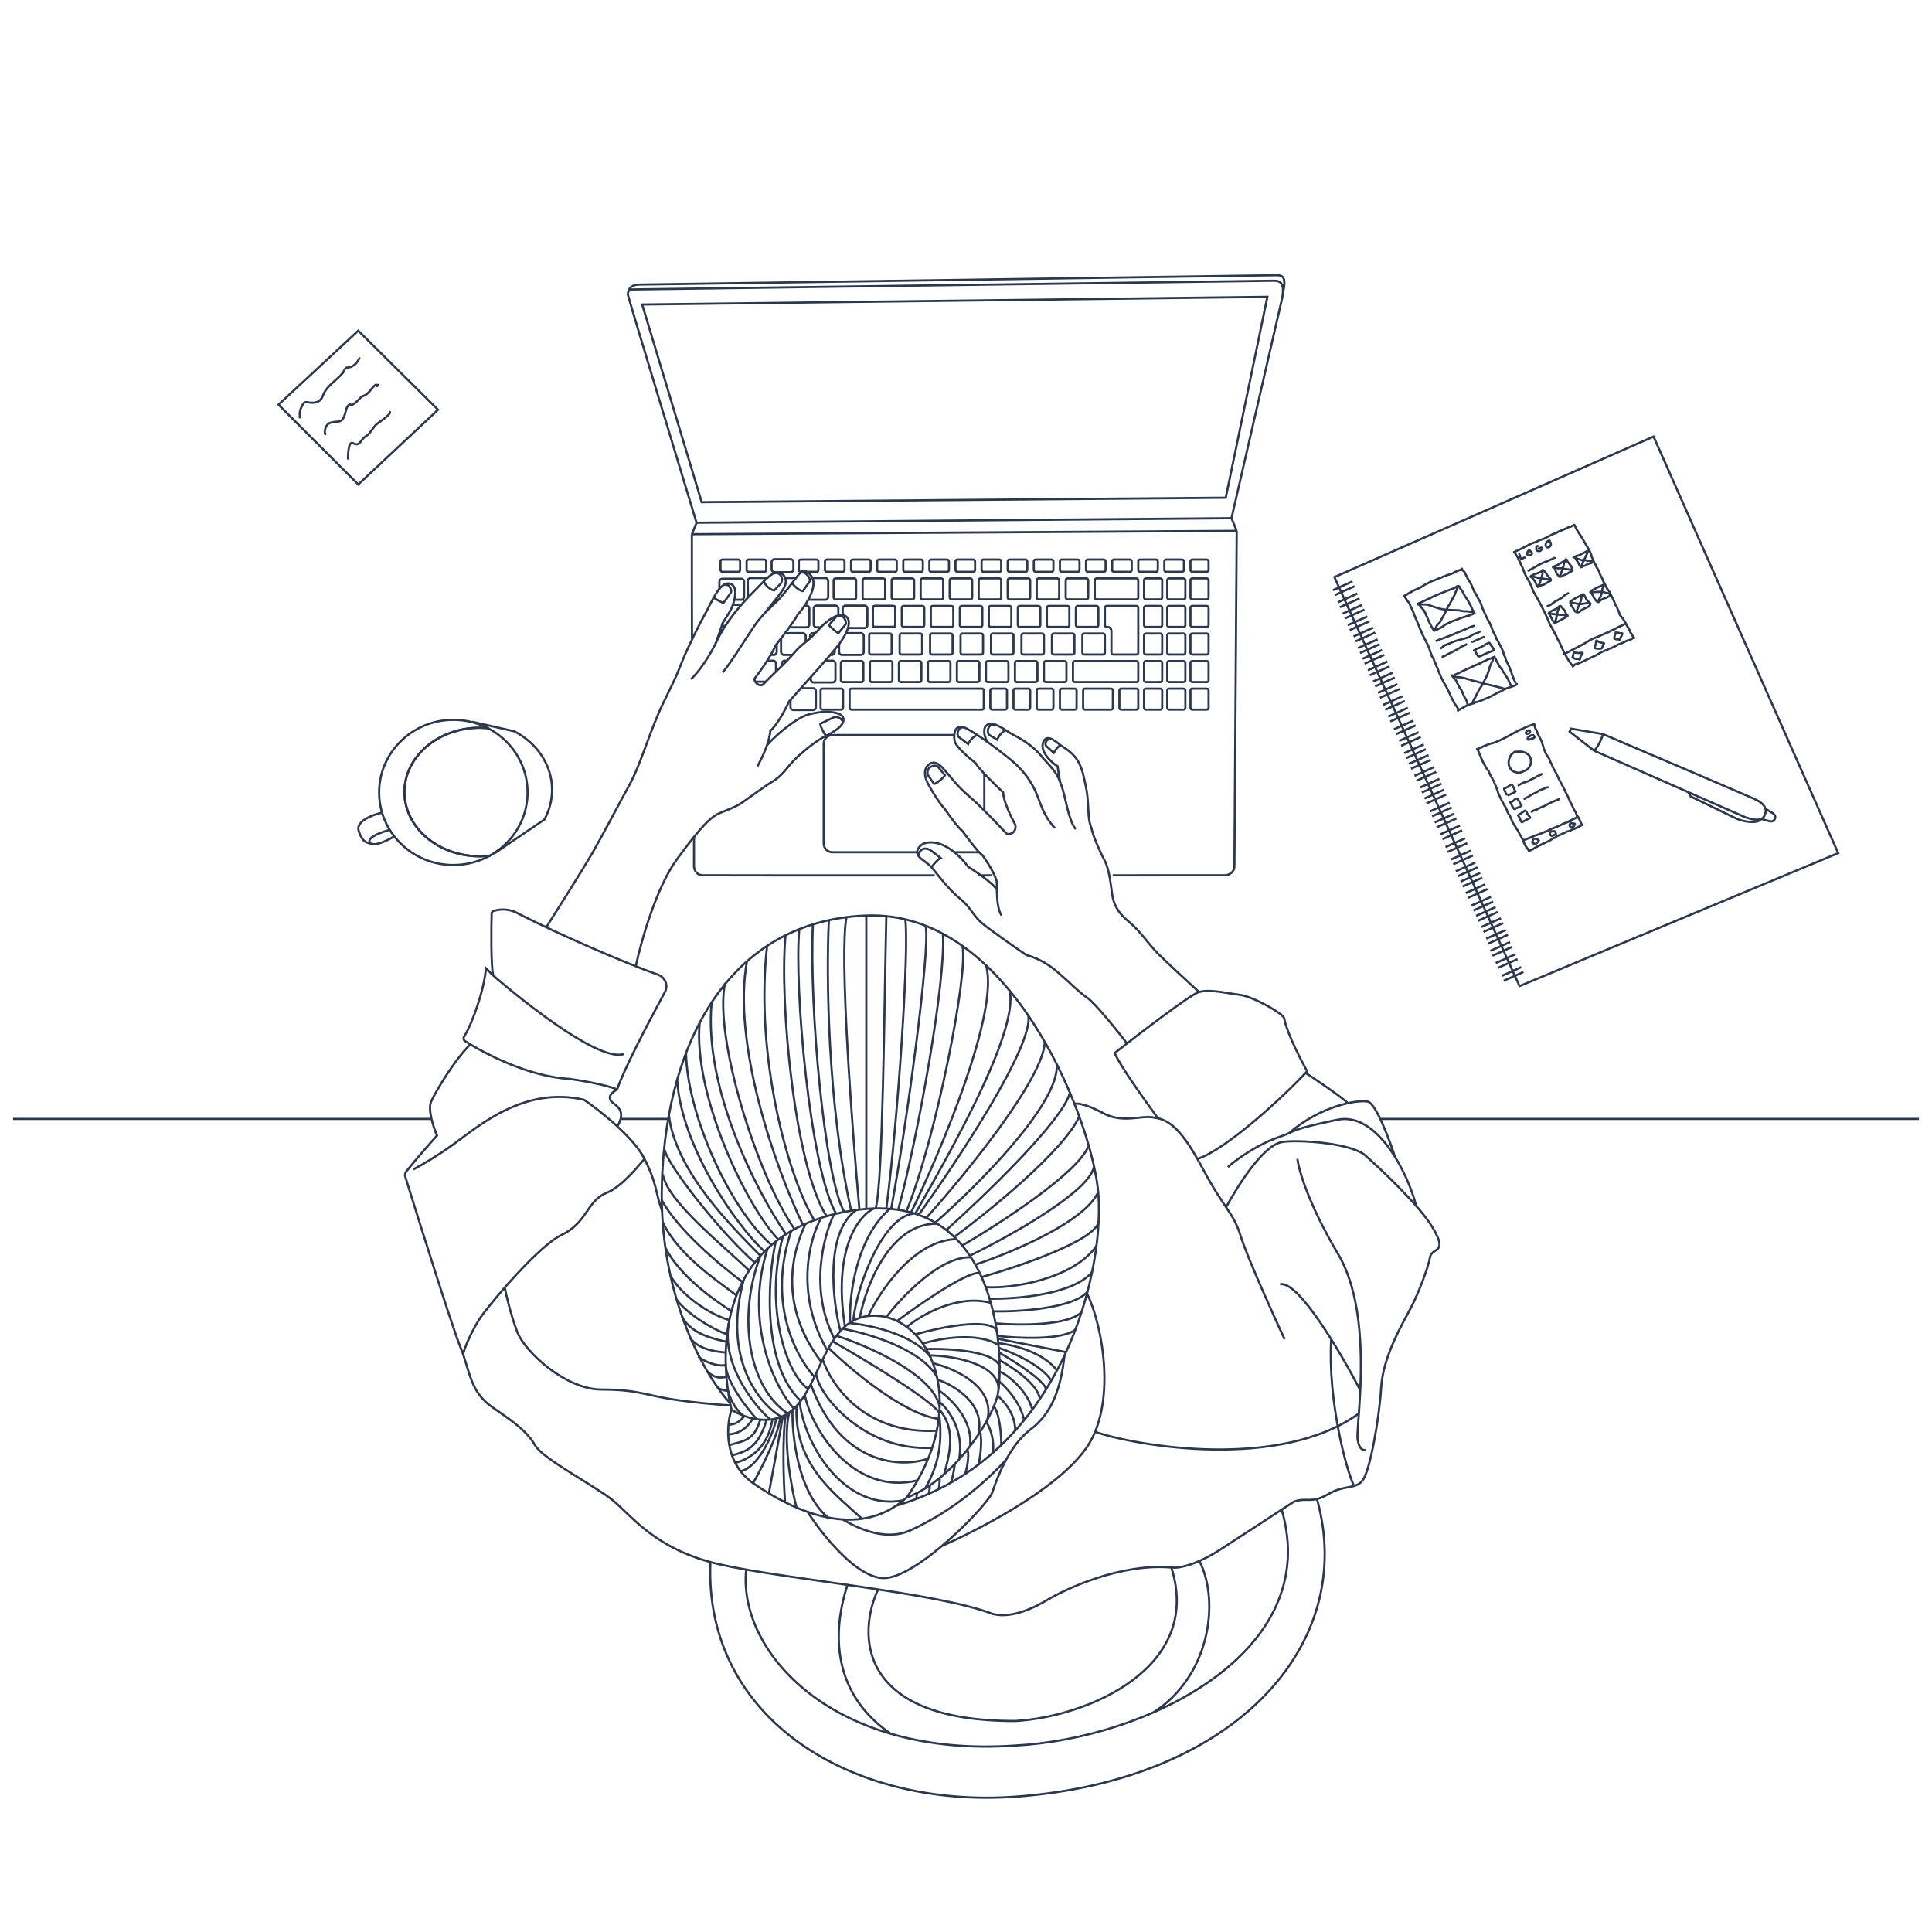 <svg width="1332" height="1332" viewBox="0 0 1332 1332" fill="none" xmlns="http://www.w3.org/2000/svg">
<path d="M504.327 971.882C513.186 977.696 534.559 985.338 549.179 969.391C567.453 949.456 570.775 902.943 607.045 907.373C643.314 911.803 668.232 971.328 625.041 1032.52M504.327 971.882C500.646 982.915 498.637 1008.61 520.046 1023.14C546.806 1041.3 591.135 1062.92 625.041 1032.52M504.327 971.882C503.997 970.449 503.677 968.962 503.372 967.426M625.041 1032.52C656.64 1020.83 682.16 981.795 687.423 963.375C692.686 944.954 692.904 818.408 588.177 834.52C497.692 848.44 495.13 925.889 503.372 967.426M503.372 967.426C487.336 950.176 455.456 896.843 456.233 821.511C457.203 727.348 497.49 635.611 596.507 631.243C695.525 626.874 750.517 766.786 756.827 818.722C763.137 870.658 734.972 1003.92 617.884 1038.08" stroke="#2D384C" stroke-width="1.5"/>
<path d="M444.324 798.97C436.812 783.945 413.419 765.626 402.716 758.268C361.511 748.635 330.205 776.195 312.277 789.172C301.924 796.666 291.785 802.613 285 806.247M444.324 798.97C453.259 816.839 451.338 820.513 456.599 835.209M444.324 798.97C440.049 803.97 428.8 818.1 418 822.5C404.5 828 405 843 387 851.5C372.6 858.3 342 893.5 331.5 908C329 911.5 322.397 923.1 319.197 933.5M324.259 720C312.776 731.483 300.496 752.443 297.286 759.357C294.718 764.889 298.887 777.339 301.293 782.873C290.116 795.328 283.123 803.838 280.055 807.77C279.273 808.773 279.046 810.064 279.422 811.278C290.221 846.153 312.027 915.544 317.417 928.774C324.28 945.618 323.864 959.551 339.668 970.365C355.473 981.179 363.549 987.169 368.914 996.487C374.279 1005.8 409.357 1023.88 422.271 1034.21C435.184 1044.54 451.207 1068.1 495.647 1078.42C540.087 1088.73 645.806 1097.77 684.141 1112.63C693.8 1115.28 706.237 1112.02 719.675 1104.44C734.607 1095.18 773.214 1077.48 808.189 1080.75C811.965 1081.32 823.957 1079.57 841.713 1068.08C859.469 1056.58 882.718 1041.43 892.124 1035.28C901.225 1032.13 904.168 1036.94 915.723 1030.12C927.278 1023.3 934.905 1027.23 939.758 1020.18C944.611 1013.13 950.889 978.508 952.252 956.42C953.616 934.331 968.15 910.523 972.916 901.332C977.681 892.141 984.71 874.11 985.897 866.834C987.085 859.558 998.965 864.903 987.531 846.045C978.384 830.958 952.62 806.551 940.881 796.233C929 787 889.282 785.592 882.84 787.599C869.376 791.081 851.575 820.714 845.313 832.298M425.5 751.062C416.734 747.604 399.924 744.829 392.461 743.815C364.825 742.36 334.089 726.451 320.509 717.661C319.55 717.041 319.34 715.747 319.943 714.777C325.777 705.388 334.105 681.574 335 667.5C336.275 668.631 338.585 671.268 340.008 672.5M425.5 751.062C430.074 737.475 445.704 707.435 458.426 683.891C460.865 679.377 458.534 673.714 453.696 672.005C429.391 663.42 385.345 644.119 357.5 630C354.968 628.259 348.138 625.587 340.264 628.061C339.492 628.303 338.985 629.022 338.964 629.831C338.655 641.82 338.473 665.181 340.008 672.5M425.5 751.062C424.833 751.668 420.1 753.8 420.5 757C421 761 425 760.5 427.5 765.5C429.5 769.5 426.942 774.667 425.544 776.5M430.061 726.718C414.018 731.964 365.715 694.761 340.008 672.5M556.983 1042.6C566.908 1058.18 591.471 1089.06 610.328 1087.95C620.631 1087.35 635.514 1077.53 649.231 1065.99M733.87 934.779C731.524 955.888 725.875 974.034 710.5 985.5C695.125 996.966 686.838 1020.78 684.141 1028.86C682.623 1033.41 666.894 1051.13 649.231 1065.99M693.598 1006.5C683.239 1017.7 660 1040.5 627.498 1055.14C612.01 1062.11 594.032 1055.39 580.94 1047.5M649.231 1065.99C671.358 1056.06 726.919 1028.75 748.5 998.933C770.081 969.115 760.5 914.5 749.5 892M825.546 799C845.342 792.651 885.244 755.851 901.181 738.605C887.5 713.5 885.882 704.337 885.299 701.889C884.571 698.829 864.112 687.02 854.562 685.84C845.012 684.66 833.531 681.655 826.126 684.123C820.203 686.098 784.274 713.517 768.5 726C771.779 733.783 786.194 754.379 798.332 771M741.099 760.94C742.899 760.554 749.222 761.274 760.121 767.238C773.745 774.692 785.569 769.037 794.566 770.322C803.563 771.608 812.372 774.071 828.626 804.611C844.879 835.15 850.075 835.133 855.539 852.661C859.909 866.683 877.422 905.613 885.632 923.326M900.15 739.715C906.99 744.144 924.891 756.259 929.406 760.624M976.419 831.472C970.692 809.051 949.627 766.204 922 772C887.466 779.245 895.262 779.28 881.594 784.006C867.926 788.732 854.164 797.968 846.5 804.611M961.718 797.5C959.165 789.357 948.909 760.377 942.781 759.426C935.122 758.237 910.686 762.439 889 781M504 969C496 968.5 476.4 966.9 462 964.5C444 961.5 438.5 958 414.5 958C390.5 958 362 932.5 356.5 918C352.1 906.4 348.667 891.679 348 887.679M755 987.163C783.5 997 882.5 1014 936.862 974.5M933.53 1024.5C928.03 1013.17 915.39 965.326 917.79 923.326M941.5 999.5C940.167 1000.17 937.2 999.7 936 992.5C935.428 989.067 937.038 975.883 937.834 958.5M894.5 799C895.333 806.5 902.1 830.1 922.5 864.5C938.272 891.096 939.124 930.317 937.834 958.5M937.834 958.5C924.556 932.833 894.9 882.3 882.5 885.5" stroke="#2D384C" stroke-width="1.5"/>
<path d="M376.465 639.538C384.461 626.979 402.057 599.081 408.473 587.961C416.493 574.062 426.516 554.55 434.134 540.785C441.751 527.02 448.3 502.964 457.655 483.853C467.01 464.742 465.559 467.708 470.321 455.977C475.082 444.247 483.383 428.043 486 423.5C490.5 415.687 496.128 400.224 503.484 402.448C509.369 404.227 506.516 415.34 503.484 421.093C502.2 423.213 499.331 427.904 498.126 429.711C497.373 432.862 494.54 440.119 493.261 443.943M438.333 666.065C441.845 649.637 452.418 611.934 466.615 592.547C484.362 568.312 489.712 564.288 493.647 561.893C497.582 559.498 506.221 557.188 511.525 553.424C516.828 549.661 525.277 543.629 528.762 541.238C532.956 538.361 536.571 537.36 543.04 529.126C544.025 527.866 546.836 524.561 550.198 521.423C554.731 517.527 561.659 511.208 570.215 506.899C578.771 502.591 582.822 498.425 581.22 494.578C579.617 490.731 568.611 489.342 557.178 492.655C548.031 495.305 533.439 508.258 528.809 513.779M498.138 463.634C503.173 458.257 514.5 439.606 520.336 431.139C526.171 422.672 534.587 415.927 537.729 412.428C540.243 409.628 543.645 405.229 545.032 403.379C547.069 400.649 551.357 395.025 552.213 394.37C553.284 393.551 556.434 392.732 559.458 397.268C562.482 401.804 560.088 408.292 557.316 413.395C555.099 417.477 551.505 422.021 549.986 423.783C547.644 428.305 538.782 439.865 534.644 445.08C531.898 451.702 524.436 462.521 520.5 467.5C519 469.5 523.731 474.5 526.5 471.5C532.5 465 540.244 458.565 547.174 450.501C554.103 442.437 555.741 443.76 564.309 434.184C572.877 424.609 580.31 422.215 583.712 425.365C587.114 428.515 584.505 436.501 577.743 445.08C572.333 451.944 552.947 473.712 543.93 483.738C541.798 488.694 535.528 500.293 531.127 503.798C530.283 512.853 525.056 522.984 522.22 528.37M476.384 468.295C479.219 465.713 486.564 457.228 493.261 443.943M493.261 443.943C501.144 426.079 516.605 410.815 521.351 406.176C525.782 401.845 534.595 390.449 539.663 395.875C544.357 400.901 540.428 406.073 536.084 411.596C532.608 416.015 527.673 422.274 525.645 424.495M492.021 412C492.76 412.693 497.366 415.243 498.753 415.687L503.882 408.617C504.991 406.815 502.1 400.934 498.146 403.807M526.71 400.596C526.951 403.227 531.568 407.012 533.809 407.012L538.025 402.53C541.114 399.311 537.532 392.464 532.048 396.055M546.067 402C546.543 402.657 550 407 553.5 407.5L558.5 400.5C558.5 397.5 554 392.5 551 395.689M569.5 507.266C567.5 505 565.5 500.2 565.5 499L575 494.5C576.5 494 580 494.5 581.22 497.99M571.5 431C572.5 432 575.2 434.9 578 436.5L583 430.5C584 429 581.994 423.299 577 424.608L571.5 431Z" stroke="#2D384C" stroke-width="1.5"/>
<path d="M777.128 719.476C770.205 710.515 755.043 691.684 749.785 688.043C743.212 683.493 737.482 677.426 732.763 673.381C728.044 669.336 721.136 662.258 707.486 658.382C699.074 652.651 681.083 640.133 676.417 635.907C670.584 630.624 668.934 625.32 662.065 619.732C655.196 614.144 648.693 606.012 644 599.999C641.02 596.181 637.654 593.973 635.837 592.657C628.946 587.668 634.019 582.883 637.022 581.513C649.542 577.529 662.542 590.576 667.478 597.598C670.938 599.634 684.949 609.053 687.247 613.425M826.624 683.922C819.501 677.401 803.911 663.015 798.53 657.634C791.804 650.907 786.451 642.21 777.924 635.181C769.398 628.151 767.734 621.953 766.902 617.461C766.07 612.969 765.289 600.255 761.515 593.178C757.74 586.101 753.415 575.722 752.472 570.925C751.932 569.681 750.795 566.211 750.568 562.28C749.778 549.415 750.136 547.831 746.728 533.702C743.321 519.572 734.51 516.497 730.521 513.255C726.531 510.013 720.969 505.698 719 512.5C717.32 518.302 724.615 525.564 729.179 528.362C729.254 529.395 730.214 536.386 731.021 539.5M690.512 631.144C687.465 626.533 687.247 617.921 687.247 608.11C686.88 606.025 684.386 599.411 677.344 589.636C674.44 587.681 666.924 577.687 663.53 572.935C660.301 570.441 654.01 561.644 651.269 557.557C648.254 554.799 639.932 541.51 638.6 537.629C637.268 533.749 636.927 529.065 641.278 526.506C645.628 523.947 649.724 529.193 652.496 532.35C655.268 535.506 660.433 542.552 668.657 549.444C675.236 554.957 688.154 568.497 693.791 574.578C695.542 575.944 701.075 574.42 700.001 568.67C697.216 563.619 691.637 552.071 691.602 546.287C686.298 541.369 675.314 530.658 672.5 526C667.961 522.431 658.501 514.5 658.044 510.381C657.53 505.757 658.189 500.733 663 501C667.811 501.267 693.188 520.227 699.953 526.506C706.717 532.785 711.102 539.197 714.216 546.287C717.33 553.377 718.887 561.651 727.238 570.925M681 511.581C678.788 508.925 677.46 502.834 679.712 500.541C682.526 497.674 685 498.5 692 502.5C693.218 503.196 694.7 504.4 697.5 506C701 508 711.372 512.586 719.186 522.793C727.942 532.209 728.93 533.871 731.77 541.47C734.609 549.07 736.464 565.336 741.604 571.658M634 591.046C632.486 586.499 637.022 582.999 642 586.499L648.5 591.499C646.5 592.499 643.079 596.399 642.279 597.999M693.5 503.466C691.1 503.866 688.167 507.999 687.5 509.999L682.5 506.999C680.5 505.999 680.859 502.5 682 501C683.6 498.897 686.333 499.536 687.5 500.092M673.794 506.716C669.794 508.315 668 512 667.5 513L661.5 508.5C660 507.5 659.5 504.9 661.5 502.5C663 501 664.5 501.396 665.581 501.863M731.244 513.807C730 513.807 727.219 517.707 726.5 519L721.5 514.5C720 513.5 721 509.335 724.5 509.279M639.634 534.193L644 540.499C646 539.999 650.7 536.099 651.5 534.499L647 528.999C645.5 527.499 643.634 527.693 641.634 528.693C639.392 529.814 639.134 533.193 639.634 534.193Z" stroke="#2D384C" stroke-width="1.5"/>
<path d="M598.689 907.059C606.893 889.616 630.608 854.646 659.838 854.306M611.143 907.97C621.839 893.915 648.401 866.018 669.086 866.867M618.866 910.504C633.629 899.402 665.567 877.271 675.216 877.559M625.707 914.465C635.369 906.484 660.382 892.069 683.138 898.262M631.499 919.869C648.054 915.149 682.378 908.07 687.232 917.509M567.199 937.246C572.762 954.23 595.774 989.227 646.115 986.374M571.343 929.435C586.756 944.508 623.518 975.368 647.261 978.221M576.565 920.9C598.475 927.906 643.414 947.548 647.898 970.069M585.227 912.111C599.239 913.343 630.167 919.856 641.784 936.059M562.666 946.313C562.666 959.976 595.114 1000.86 642.696 998.162M502.052 982.243C504.795 982.22 508.695 981.931 513.316 976.21M502.05 989.023C509.276 988.337 514.352 985.576 519.178 977.962M640.286 1005.49C621.264 1012.34 579.155 1010.2 559.066 954.567M636.513 926.255C647.765 922.758 673.886 918.081 688.353 927.34M637.989 1026C647.304 1009.5 649.876 994.352 647.534 975.191M638.622 930.058C655.065 929.605 688.247 931.616 689.434 943.286M641.097 934.44C656.713 934.786 688.051 939.904 688.471 957.608M643.294 939.906C658.184 943.42 686.509 956.157 680.693 978.991M646.68 951.275C657.923 955.102 679.242 967.852 674.577 988.232M647.534 958.81C655.521 964.158 670.949 979.205 668.767 996.605M648.245 966.976C653.99 971.851 664.65 986.379 661.339 1005.49M651.036 1016.13C653.489 1006.1 660.221 986.374 647.898 972.158M571.453 634.577C569.678 670.662 570.289 761.283 586.93 835.086M672.683 871.812C697.206 863.681 748.436 842.267 757.179 821.66M676.758 880.481C703.505 872.931 757.103 854.585 757.515 841.597M679.78 887.407C698.362 888.596 740.18 881.691 756.067 858.809M592.794 908.412C596.943 886.731 613.371 843.427 645.895 843.659M588.279 909.978C590.987 885.879 608.598 839.098 629.856 836.702M502.803 996.32C511.141 993.572 519.802 994.219 524.12 978.899M554.854 961.731C559.664 986.033 588.799 1031.54 632.796 1020.58M551.286 966.855C555.546 999.373 584.111 1041.9 622.871 1034.39M594.187 1047.05C577.002 1030.83 547.423 1010.63 549.17 969.657M549.188 1039.46C545.372 1025.32 539.559 991.936 544.138 973.831M504.527 1003.44C514.64 1000.69 522.741 998.216 528.544 978.899M535.308 977.948C532.206 991.873 521.962 1011.75 510.783 1014.31M507.087 1008.5C515.273 1006.3 529.199 999.691 532.566 978.508M546.368 972.173C546.069 988.92 549.585 1027.58 570.384 1045.88M519.16 1022.57C525.747 1011.3 537.539 986.845 537.811 977.262M541.279 1035.85C540.126 1021.58 539.301 989.432 541.755 975.513M530.097 1029.63L539.808 976.21M573.953 924.748C595.372 936.926 640.074 963.79 647.534 973.827M580.686 916.073C597.84 919.041 634.941 929.862 646.115 949.402M602.536 833.134C590.635 838.958 574.368 863.231 582.557 914.465M543.132 974.514C515.578 956.332 508.493 907.059 524.12 866.26M579.373 917.605C573.842 896.063 568.68 849.324 590.543 834.146M538.784 976.842C523.672 968.139 497.383 936.781 513.12 880.977M530.854 978.508C519.222 968.268 497.547 940.603 502.421 912.29M521.87 978.508C514.959 971.047 500.965 953.118 500.275 941.095C497.445 941.999 489.238 941.181 481.346 935.262M512.151 975.86C509.654 973.886 504.138 967.743 502.05 958.967M575.034 837.116C567.88 851.693 557.864 889.179 575.034 922.505M566.234 839.564C558.184 853.623 547.744 891.618 570.387 931.131M547.392 971.191C533.055 955.306 513.12 910.504 529.29 860.525M566.249 938.972C554.609 923.656 534.13 889.379 555.407 843.66M561.569 949.402C546.881 932.845 529.418 896.23 545.575 848.427M534.844 855.792C528.544 884.969 526.347 941.801 551.929 965.691M557.28 957.545C542.288 947.794 526.798 901.198 539.719 852.501M586.074 911.651C585.378 893.961 589.954 853.491 613.817 833.134M682.37 895.355C700.521 895.715 740.051 892.543 752.963 876.983M684.73 904.092C702.35 904.459 740.081 902.212 750.042 890.297M686.317 912.394C702.106 913.777 736.076 914.176 745.647 904.703M687.785 921.056C701.889 922.711 732.395 924.139 741.582 916.607M631.515 1033.69C631.714 1033.19 632.112 1031.66 632.112 1029.52M640.286 1030.11C640.51 1029.25 640.977 1026.89 641.057 1024.35M647.261 1026.73C647.474 1025.14 647.898 1021.47 647.898 1019.48M655.62 1022.23C656.21 1020.71 657.763 1014.67 658.302 1008.94M688.353 925.978C697.391 927.19 718.078 931.348 728.524 944.578M688.471 929.214C697.561 932.232 717.477 940.87 724.42 951.275M687.785 922.97L734.981 932.213M688.848 932.541C698.801 938.208 719.206 951.154 721.208 957.608M689.043 937.698C697.592 942.315 715.115 954.033 716.816 963.962M666.963 999.562C667.924 1001.42 667.722 1008.79 665.415 1016.13M675.753 987.397C676.831 990.767 676.659 1001.18 674.577 1009.97M680.012 980.21C681.483 982.765 685.608 990.183 684.609 1001.15M685.321 969.886C687.838 972.364 690.29 983.593 690.356 996.605M687.674 962.076C691.021 965.213 700 973.788 699.934 986.374M689.434 945.729C695.72 948.411 708.456 959.537 711.555 971.398M689.043 952.594C693.777 956.528 703.793 967.317 705.983 978.991M668.76 865.648C695.888 852.447 750.946 821.748 754.159 804.558M663.533 858.63C689.756 843.346 743.843 808.243 750.407 790.095M597.259 833.647V631.054M619.369 833.647C632.493 785.401 652.161 677.118 650.088 643.956M658.061 852.722C682.363 834.832 733.588 793.193 744.073 769.757M652.436 848.034C678.607 824.598 732.261 772.944 737.511 753.82M644.935 842.798C673.429 817.916 730.051 761.363 728.59 734.199M638.569 839.737C665.588 809.712 719.765 743.367 720.325 718.185M633.399 837.52C660.192 800.3 712.815 720.668 708.956 699.902M624.96 835.086C644.935 786.068 667.873 670.785 663.523 652.143M628.135 835.998C649.256 792.317 689.155 697.054 679.783 665.445M631.055 836.702C654.169 795.943 701.993 712.629 696.203 683.084M592.501 833.647C587.424 777.366 578.538 658.307 583.61 632.315M611.068 632.315C609.62 692.098 608.727 815.876 603.772 832.724M614.418 833.421C625.039 776.113 641.349 655.782 638.256 638.696M560.446 637.315C557.808 694.175 568.5 811.852 582.028 835.525M551.064 640.563C547.391 680.083 558.411 805.678 576.43 836.702M500.275 949.402C496.586 949.772 493.653 950.835 487.427 945.472M501.084 919.888C490.467 916.073 473.956 905.762 466.58 896.251M500.662 925.029C493.217 923.322 476.324 919.956 470.199 907.687M500.275 932.443C495.842 932.073 482.215 931.131 475.845 922.505M494.618 956.71C496.965 958.172 501.747 959.472 502.05 958.364M541.802 850.829C520.384 819.451 485.1 749.19 490.623 691.202M541.56 644.883C537.224 691.202 547.999 804.509 569.893 838.495M611.143 832.724C619.369 769.757 626.991 651.94 624.104 633.689M561.442 841.332C543.214 811.261 520.39 728.13 528.814 652.569M553.536 844.387C534.056 804.202 504.527 718.185 515.041 662.549M499.941 677.67C491.889 713.402 521.281 809.666 548.186 848.034M536.699 854.65C513.12 829.83 477.817 753.195 482.377 705.154M462.237 879.602C472.081 896.251 493.507 907.687 502.421 909.978M531.665 858.069C502.421 832.724 473.189 766.429 472.988 725.213M504.157 903.914C492.572 896.343 468.992 880.203 458.907 860.525M507.55 892.921C495.763 883.87 467.738 865.625 456.958 842.686M456.156 827.341C467.45 848.034 495.691 871.675 512.271 884.118M527.013 862.721C507.064 844.446 469.721 790.264 466.829 744.494M524.12 865.625C504.582 845.696 465.381 807.253 461.08 768.275M516.404 875.872C497.629 857.781 460.211 828.354 456.958 809.643M520.39 870.52C497.768 850.829 460.382 803.928 457.951 792.013" stroke="#2D384C" stroke-width="1.5"/>
<path d="M480.232 360.373C464.481 308.686 433.649 206.78 432.994 203.574C432.34 200.368 434.628 199.567 435.854 199.567L878.59 193.542C882.807 193.542 886.41 195.48 883.517 207.535L849.037 357.252M480.232 360.373L849.037 357.252M480.232 360.373L477.016 368.297M884.409 202.684C887.183 190.309 884.165 189.755 879.859 189.755L440.178 196.216C438.763 196.275 434.305 196.545 433.153 201.152M849.037 357.252L852.638 365.999M477.016 368.297C477.05 372.041 476.947 417.214 477.111 440.279M477.016 368.297L852.638 365.999M478.479 576.505V597.125C478.479 599.18 479.696 603.32 484.563 603.446C487.232 603.515 559.874 603.524 644.432 603.51M674.16 603.504C677.434 603.503 680.716 603.502 684.002 603.502M767.16 603.477C795.867 603.467 822.676 603.456 845.163 603.446C847.105 603.201 851.002 601.601 851.055 597.155L852.638 365.999M442.748 209.954L483.766 346.211L845.082 343.151L873.791 204.663L442.748 209.954Z" stroke="#2D384C" stroke-width="1.5"/>
<path d="M632.5 587.578H573.902C570.589 587.578 567.902 584.892 567.902 581.578V512.785C567.902 509.471 570.589 506.785 573.902 506.785H658M658 587.578H675M678.625 559V533.5" stroke="#2D384C" stroke-width="1.5"/>
<path d="M363.723 546.331C363.723 573.955 340.831 596.377 312.559 596.377C284.286 596.377 261.395 573.955 261.395 546.331C261.395 518.707 284.286 496.285 312.559 496.285C340.831 496.285 363.723 518.707 363.723 546.331Z" stroke="#2D384C" stroke-width="1.5"/>
<path d="M338.272 589.895C335.815 590.2 333.302 590.357 330.746 590.357C302.075 590.357 278.832 570.522 278.832 546.053C278.832 521.584 302.075 501.748 330.746 501.748C332.969 501.748 335.011 501.882 337.16 502.113" stroke="#2D384C" stroke-width="1.5"/>
<path d="M338.272 589.895C335.815 590.2 333.302 590.357 330.746 590.357C302.075 590.357 278.832 570.522 278.832 546.053C278.832 521.584 302.075 501.748 330.746 501.748C332.969 501.748 335.011 501.882 337.16 502.113" stroke="#2D384C" stroke-width="1.5"/>
<path d="M341.259 588.094L375.303 565.041C378.704 558.854 380.614 551.891 380.614 544.529C380.614 527.265 370.109 512.199 354.512 504.178L325.473 497.636" stroke="#2D384C" stroke-width="1.5"/>
<path d="M268.26 572.273C262.913 573.699 252.773 577.407 254.986 580.829C257.2 584.251 266.897 579.613 271.469 576.866M263.165 560.321C257.44 561.6 244.985 566.065 247.309 572.903C249.633 579.74 251.715 581.27 257.94 582.04" stroke="#2D384C" stroke-width="1.5"/>
<path d="M514.429 1082.35C508.763 1139.33 574.736 1212.26 700.067 1203.44C789.653 1198.79 912.532 1139.66 883.676 1040.89M489.768 1076.96C485.415 1185.32 587.175 1246.86 700.067 1238.72C851.401 1227.8 935.867 1133.95 908.044 1033.7M605.343 1095.9C591.306 1126.22 590.599 1186.79 700.067 1186.52C748.989 1183.76 829.557 1150.5 807.607 1080.76M584.356 1092.47C571.84 1130.89 577.155 1170.07 614.185 1195.34M827.012 1076.39C841.307 1104.74 833.71 1156.23 795.159 1180.63" stroke="#2D384C" stroke-width="1.5"/>
<path d="M9 771.427H297.478M1323 771.427H952.063M428 771.427H460.5" stroke="#2D384C" stroke-width="1.5"/>
<rect x="681.75" y="417.75" width="15.5" height="14.5" rx="1.25" stroke="#2D384C" stroke-width="1.5"/>
<rect x="674.75" y="398.75" width="15.5" height="14.5" rx="1.25" stroke="#2D384C" stroke-width="1.5"/>
<rect x="679.75" y="455.75" width="15.5" height="14.5" rx="1.25" stroke="#2D384C" stroke-width="1.5"/>
<rect x="683.25" y="436.75" width="15.5" height="14.5" rx="1.25" stroke="#2D384C" stroke-width="1.5"/>
<rect x="701.75" y="417.75" width="15.5" height="14.5" rx="1.25" stroke="#2D384C" stroke-width="1.5"/>
<rect x="694.75" y="398.75" width="15.5" height="14.5" rx="1.25" stroke="#2D384C" stroke-width="1.5"/>
<rect x="699.75" y="455.75" width="15.5" height="14.5" rx="1.25" stroke="#2D384C" stroke-width="1.5"/>
<rect x="704.25" y="436.75" width="15.5" height="14.5" rx="1.25" stroke="#2D384C" stroke-width="1.5"/>
<rect x="721.75" y="417.75" width="15.5" height="14.5" rx="1.25" stroke="#2D384C" stroke-width="1.5"/>
<rect x="714.75" y="398.75" width="15.5" height="14.5" rx="1.25" stroke="#2D384C" stroke-width="1.5"/>
<rect x="734.75" y="398.75" width="15.5" height="14.5" rx="1.25" stroke="#2D384C" stroke-width="1.5"/>
<rect x="754.75" y="398.75" width="30" height="14.5" rx="1.25" stroke="#2D384C" stroke-width="1.5"/>
<rect x="741.75" y="417.75" width="15.5" height="14.5" rx="1.25" stroke="#2D384C" stroke-width="1.5"/>
<rect x="719.75" y="455.75" width="15.5" height="14.5" rx="1.25" stroke="#2D384C" stroke-width="1.5"/>
<rect x="739.75" y="455.75" width="45" height="14.5" rx="1.25" stroke="#2D384C" stroke-width="1.5"/>
<rect x="725.25" y="436.75" width="15.5" height="14.5" rx="1.25" stroke="#2D384C" stroke-width="1.5"/>
<rect x="746.25" y="436.75" width="15.5" height="14.5" rx="1.25" stroke="#2D384C" stroke-width="1.5"/>
<path d="M763 417.75H783.5C784.19 417.75 784.75 418.31 784.75 419V433V450C784.75 450.69 784.19 451.25 783.5 451.25H767.5C766.81 451.25 766.25 450.69 766.25 450V435C766.25 433.481 765.019 432.25 763.5 432.25H763C762.31 432.25 761.75 431.69 761.75 431V419C761.75 418.31 762.31 417.75 763 417.75Z" stroke="#2D384C" stroke-width="1.5"/>
<rect x="788.75" y="417.75" width="12.5" height="14.5" rx="1.25" stroke="#2D384C" stroke-width="1.5"/>
<rect x="788.75" y="398.75" width="12.5" height="14.5" rx="1.25" stroke="#2D384C" stroke-width="1.5"/>
<rect x="788.75" y="436.75" width="12.5" height="14.5" rx="1.25" stroke="#2D384C" stroke-width="1.5"/>
<rect x="788.75" y="455.75" width="12.5" height="14.5" rx="1.25" stroke="#2D384C" stroke-width="1.5"/>
<rect x="788.75" y="474.75" width="12.5" height="14.5" rx="1.25" stroke="#2D384C" stroke-width="1.5"/>
<rect x="804.75" y="417.75" width="12.5" height="14.5" rx="1.25" stroke="#2D384C" stroke-width="1.5"/>
<rect x="804.75" y="398.75" width="12.5" height="14.5" rx="1.25" stroke="#2D384C" stroke-width="1.5"/>
<rect x="804.75" y="436.75" width="12.5" height="14.5" rx="1.25" stroke="#2D384C" stroke-width="1.5"/>
<rect x="804.75" y="455.75" width="12.5" height="14.5" rx="1.25" stroke="#2D384C" stroke-width="1.5"/>
<rect x="804.75" y="474.75" width="12.5" height="14.5" rx="1.25" stroke="#2D384C" stroke-width="1.5"/>
<rect x="820.75" y="417.75" width="12.5" height="14.5" rx="1.25" stroke="#2D384C" stroke-width="1.5"/>
<rect x="820.75" y="398.75" width="12.5" height="14.5" rx="1.25" stroke="#2D384C" stroke-width="1.5"/>
<rect x="820.75" y="436.75" width="12.5" height="14.5" rx="1.25" stroke="#2D384C" stroke-width="1.5"/>
<rect x="820.75" y="455.75" width="12.5" height="14.5" rx="1.25" stroke="#2D384C" stroke-width="1.5"/>
<rect x="820.75" y="474.75" width="12.5" height="14.5" rx="1.25" stroke="#2D384C" stroke-width="1.5"/>
<rect x="661.75" y="417.75" width="15.5" height="14.5" rx="1.25" stroke="#2D384C" stroke-width="1.5"/>
<rect x="654.75" y="398.75" width="15.5" height="14.5" rx="1.25" stroke="#2D384C" stroke-width="1.5"/>
<rect x="659.75" y="455.75" width="15.5" height="14.5" rx="1.25" stroke="#2D384C" stroke-width="1.5"/>
<rect x="662.25" y="436.75" width="15.5" height="14.5" rx="1.25" stroke="#2D384C" stroke-width="1.5"/>
<rect x="641.75" y="417.75" width="15.5" height="14.5" rx="1.25" stroke="#2D384C" stroke-width="1.5"/>
<rect x="634.75" y="398.75" width="15.5" height="14.5" rx="1.25" stroke="#2D384C" stroke-width="1.5"/>
<rect x="639.75" y="455.75" width="15.5" height="14.5" rx="1.25" stroke="#2D384C" stroke-width="1.5"/>
<rect x="641.25" y="436.75" width="15.5" height="14.5" rx="1.25" stroke="#2D384C" stroke-width="1.5"/>
<rect x="621.75" y="417.75" width="15.5" height="14.5" rx="1.25" stroke="#2D384C" stroke-width="1.5"/>
<rect x="614.75" y="398.75" width="15.5" height="14.5" rx="1.25" stroke="#2D384C" stroke-width="1.5"/>
<rect x="619.75" y="455.75" width="15.5" height="14.5" rx="1.25" stroke="#2D384C" stroke-width="1.5"/>
<rect x="585.75" y="474.75" width="92.5" height="14.5" rx="1.25" stroke="#2D384C" stroke-width="1.5"/>
<rect x="682.75" y="474.75" width="11.5" height="14.5" rx="1.25" stroke="#2D384C" stroke-width="1.5"/>
<rect x="698.75" y="474.75" width="11.5" height="14.5" rx="1.25" stroke="#2D384C" stroke-width="1.5"/>
<rect x="714.75" y="474.75" width="11.5" height="14.5" rx="1.25" stroke="#2D384C" stroke-width="1.5"/>
<rect x="730.75" y="474.75" width="11.5" height="14.5" rx="1.25" stroke="#2D384C" stroke-width="1.5"/>
<rect x="746.75" y="474.75" width="20.5" height="14.5" rx="1.25" stroke="#2D384C" stroke-width="1.5"/>
<path d="M773 474.75H783.5C784.19 474.75 784.75 475.31 784.75 476V488C784.75 488.69 784.19 489.25 783.5 489.25H773C772.31 489.25 771.75 488.69 771.75 488V476C771.75 475.31 772.31 474.75 773 474.75Z" stroke="#2D384C" stroke-width="1.5"/>
<rect x="620.25" y="436.75" width="15.5" height="14.5" rx="1.25" stroke="#2D384C" stroke-width="1.5"/>
<rect x="601.75" y="417.75" width="15.5" height="14.5" rx="1.25" stroke="#2D384C" stroke-width="1.5"/>
<rect x="594.75" y="398.75" width="15.5" height="14.5" rx="1.25" stroke="#2D384C" stroke-width="1.5"/>
<rect x="599.75" y="455.75" width="15.5" height="14.5" rx="1.25" stroke="#2D384C" stroke-width="1.5"/>
<rect x="599.25" y="436.75" width="15.5" height="14.5" rx="1.25" stroke="#2D384C" stroke-width="1.5"/>
<path d="M583.5 436.5H593.5C594.605 436.5 595.5 437.395 595.5 438.5V449.5C595.5 450.605 594.605 451.5 593.5 451.5H580.5C579.395 451.5 578.5 450.605 578.5 449.5V444" stroke="#2D384C" stroke-width="1.5"/>
<path d="M575.5 448V449.5C575.5 450.605 574.605 451.5 573.5 451.5H572.5M562 436.5H560.5C559.395 436.5 558.5 437.395 558.5 438.5V440" stroke="#2D384C" stroke-width="1.5"/>
<path d="M541.5 436.5H553.5C554.605 436.5 555.5 437.395 555.5 438.5V442.5M538.5 440V449.5C538.5 450.605 539.395 451.5 540.5 451.5H546.5" stroke="#2D384C" stroke-width="1.5"/>
<path d="M535.5 444V449.5C535.5 450.605 534.605 451.5 533.5 451.5H531" stroke="#2D384C" stroke-width="1.5"/>
<path d="M581 424V419.5C581 418.395 581.895 417.5 583 417.5H596C597.105 417.5 598 418.395 598 419.5V431C598 432.105 597.105 433 596 433H584.5" stroke="#2D384C" stroke-width="1.5"/>
<rect x="574.75" y="398.75" width="15.5" height="14.5" rx="1.25" stroke="#2D384C" stroke-width="1.5"/>
<path d="M496 406V401C496 399.895 496.895 399 498 399H511C512.105 399 513 399.895 513 401V411.5C513 412.605 512.105 413.5 511 413.5H506.5" stroke="#2D384C" stroke-width="1.5"/>
<path d="M498 431.5H500M505.5 417H511" stroke="#2D384C" stroke-width="1.5"/>
<path d="M515.684 412L515.528 400.527C515.512 399.412 516.412 398.5 517.527 398.5H529" stroke="#2D384C" stroke-width="1.5"/>
<path d="M536.5 413.5H534.5" stroke="#2D384C" stroke-width="1.5"/>
<path d="M541.5 398.5H548.833" stroke="#2D384C" stroke-width="1.5"/>
<rect x="568.75" y="385.75" width="13.5" height="8.5" rx="1.25" stroke="#2D384C" stroke-width="1.5"/>
<rect x="514.75" y="385.75" width="13.5" height="8.5" rx="1.25" stroke="#2D384C" stroke-width="1.5"/>
<rect x="496.75" y="385.75" width="13.5" height="8.5" rx="1.25" stroke="#2D384C" stroke-width="1.5"/>
<rect x="622.75" y="385.75" width="13.5" height="8.5" rx="1.25" stroke="#2D384C" stroke-width="1.5"/>
<rect x="676.75" y="385.75" width="13.5" height="8.5" rx="1.25" stroke="#2D384C" stroke-width="1.5"/>
<rect x="730.75" y="385.75" width="13.5" height="8.5" rx="1.25" stroke="#2D384C" stroke-width="1.5"/>
<rect x="784.75" y="385.75" width="13.5" height="8.5" rx="1.25" stroke="#2D384C" stroke-width="1.5"/>
<rect x="586.75" y="385.75" width="13.5" height="8.5" rx="1.25" stroke="#2D384C" stroke-width="1.5"/>
<path d="M536 394.5H534C532.895 394.5 532 393.605 532 392.5V387.5C532 386.395 532.895 385.5 534 385.5H545C546.105 385.5 547 386.395 547 387.5V392.5C547 393.605 546.105 394.5 545 394.5H537" stroke="#2D384C" stroke-width="1.5"/>
<rect x="640.75" y="385.75" width="13.5" height="8.5" rx="1.25" stroke="#2D384C" stroke-width="1.5"/>
<rect x="694.75" y="385.75" width="13.5" height="8.5" rx="1.25" stroke="#2D384C" stroke-width="1.5"/>
<rect x="748.75" y="385.75" width="13.5" height="8.5" rx="1.25" stroke="#2D384C" stroke-width="1.5"/>
<rect x="802.75" y="385.75" width="13.5" height="8.5" rx="1.25" stroke="#2D384C" stroke-width="1.5"/>
<rect x="604.75" y="385.75" width="13.5" height="8.5" rx="1.25" stroke="#2D384C" stroke-width="1.5"/>
<rect x="550.75" y="385.75" width="13.5" height="8.5" rx="1.25" stroke="#2D384C" stroke-width="1.5"/>
<rect x="658.75" y="385.75" width="13.5" height="8.5" rx="1.25" stroke="#2D384C" stroke-width="1.5"/>
<rect x="712.75" y="385.75" width="13.5" height="8.5" rx="1.25" stroke="#2D384C" stroke-width="1.5"/>
<rect x="766.75" y="385.75" width="13.5" height="8.5" rx="1.25" stroke="#2D384C" stroke-width="1.5"/>
<rect x="820.75" y="385.75" width="12.5" height="8.5" rx="1.25" stroke="#2D384C" stroke-width="1.5"/>
<rect x="579.75" y="455.75" width="15.5" height="14.5" rx="1.25" stroke="#2D384C" stroke-width="1.5"/>
<path d="M569 455.5H574C575.105 455.5 576 456.395 576 457.5V468.5C576 469.605 575.105 470.5 574 470.5H561C559.895 470.5 559 469.605 559 468.5L559 467" stroke="#2D384C" stroke-width="1.5"/>
<path d="M539 459V457.5C539 456.395 539.895 455.5 541 455.5H542.5" stroke="#2D384C" stroke-width="1.5"/>
<path d="M535 463V457.5C535 456.395 534.105 455.5 533 455.5H529M520.5 470H528" stroke="#2D384C" stroke-width="1.5"/>
<rect x="565.75" y="474.75" width="15.5" height="14.5" rx="1.25" stroke="#2D384C" stroke-width="1.5"/>
<path d="M552.5 474.5H560.5C561.605 474.5 562.5 475.395 562.5 476.5V487.5C562.5 488.605 561.605 489.5 560.5 489.5H547C545.895 489.5 545 488.605 545 487.5V482.5" stroke="#2D384C" stroke-width="1.5"/>
<path d="M560 398.5H569C570.105 398.5 571 399.395 571 400.5V411.5C571 412.605 570.105 413.5 569 413.5H557.5" stroke="#2D384C" stroke-width="1.5"/>
<rect x="601.75" y="417.75" width="15.5" height="14.5" rx="1.25" stroke="#2D384C" stroke-width="1.5"/>
<path d="M566 432.5H563C561.895 432.5 561 431.605 561 430.5V419.5C561 418.395 561.895 417.5 563 417.5H576C577.105 417.5 578 418.395 578 419.5V424.5" stroke="#2D384C" stroke-width="1.5"/>
<path d="M555 417.5H556C557.105 417.5 558 418.395 558 419.5V430.5C558 431.605 557.105 432.5 556 432.5H544" stroke="#2D384C" stroke-width="1.5"/>
<path d="M247 334L192 279L247 228L302 282.5L247 334Z" stroke="#2D384C" stroke-width="1.5"/>
<path d="M206.671 287.788C206.671 286.285 206.574 284.759 206.879 283.279C207.292 281.27 208.402 279.921 209.289 278.147C210.091 276.543 212.786 277.593 214.151 277.669C216.676 277.81 219.177 277.506 220.966 275.571C222.204 274.231 222.565 272.707 223.334 271.124C226.117 265.402 232.608 261.914 236.466 256.933C237.534 255.554 237.593 253.38 239.582 253.38C243.357 253.38 246.184 250.275 247.81 247.022" stroke="#2D384C" stroke-width="1.5" stroke-linecap="round"/>
<path d="M224.252 299.381C223.43 297.224 224.483 293.589 226.329 292.192C227.639 291.201 230.551 290.841 232.189 290.759C235.875 290.574 236.535 289.011 237.695 285.918C238.477 283.831 238.693 280.28 240.79 278.978C241.328 278.644 241.852 279.144 242.39 279.144C243.041 279.144 243.837 278.545 244.323 278.188C245.936 277.004 247.306 275.551 248.644 274.074C249.562 273.061 250.44 273.146 251.595 272.537C254.729 270.883 256.241 267.255 258.991 265.306C260.218 264.438 259.493 267.939 260.529 265.348" stroke="#2D384C" stroke-width="1.5" stroke-linecap="round"/>
<path d="M239.957 316.211C239.957 314.652 239.965 303.455 243.531 305.594C248.139 308.359 248.801 302.613 252.133 300.836C255.658 298.956 257.201 293.966 260.61 291.694C262.136 290.677 270.002 285.295 268.755 284.048" stroke="#2D384C" stroke-width="1.5" stroke-linecap="round"/>
<path d="M1267.32 588.179L1047.63 679.85L919.984 397.869L1140.02 301L1267.32 588.179Z" stroke="#2D384C" stroke-width="1.5"/>
<path d="M1035.37 672.812L1048.86 666.761M1036.76 676.183L1050.31 670.099" stroke="#2D384C" stroke-width="1.5"/>
<path d="M1031.29 663.945L1044.77 657.895M1032.67 667.317L1046.23 661.233" stroke="#2D384C" stroke-width="1.5"/>
<path d="M1027.57 655.531L1041.06 649.48M1028.96 658.903L1042.52 652.819" stroke="#2D384C" stroke-width="1.5"/>
<path d="M1024.67 647.184L1038.16 641.133M1026.06 650.555L1039.62 644.471" stroke="#2D384C" stroke-width="1.5"/>
<path d="M1021.35 639.118L1034.84 633.067M1022.74 642.49L1036.29 636.406" stroke="#2D384C" stroke-width="1.5"/>
<path d="M1017.64 631.438L1031.12 625.387M1019.03 634.809L1032.58 628.725" stroke="#2D384C" stroke-width="1.5"/>
<path d="M1014.46 624.342L1027.95 618.291M1015.85 627.714L1029.41 621.629" stroke="#2D384C" stroke-width="1.5"/>
<path d="M1010.55 615.691L1024.04 609.641M1011.94 619.063L1025.49 612.979" stroke="#2D384C" stroke-width="1.5"/>
<path d="M1006.99 607.832L1020.48 601.781M1008.38 611.204L1021.94 605.12" stroke="#2D384C" stroke-width="1.5"/>
<path d="M1003.68 600.702L1017.16 594.651M1005.06 604.074L1018.62 597.99" stroke="#2D384C" stroke-width="1.5"/>
<path d="M1000.55 592.51L1014.04 586.459M1001.94 595.882L1015.49 589.797" stroke="#2D384C" stroke-width="1.5"/>
<path d="M996.609 584.005L1010.1 577.954M997.998 587.377L1011.55 581.293" stroke="#2D384C" stroke-width="1.5"/>
<path d="M993.078 575.207L1006.57 569.156M994.467 578.579L1008.02 572.495" stroke="#2D384C" stroke-width="1.5"/>
<path d="M989.137 567.015L1002.62 560.964M990.526 570.386L1004.08 564.302" stroke="#2D384C" stroke-width="1.5"/>
<path d="M985.949 559.405L999.438 553.354M987.338 562.777L1000.89 556.693" stroke="#2D384C" stroke-width="1.5"/>
<path d="M982.07 550.524L995.559 544.474M983.459 553.896L997.013 547.812" stroke="#2D384C" stroke-width="1.5"/>
<path d="M978.879 543.021L992.367 536.97M980.268 546.392L993.822 540.308" stroke="#2D384C" stroke-width="1.5"/>
<path d="M975.25 534.89L988.738 528.839M976.639 538.261L990.193 532.177" stroke="#2D384C" stroke-width="1.5"/>
<path d="M971.406 526.636L984.895 520.585M972.795 530.008L986.349 523.923" stroke="#2D384C" stroke-width="1.5"/>
<path d="M968.152 519.255L981.641 513.204M969.541 522.627L983.096 516.543" stroke="#2D384C" stroke-width="1.5"/>
<path d="M964.586 510.813L978.074 504.763M965.975 514.185L979.529 508.101" stroke="#2D384C" stroke-width="1.5"/>
<path d="M961.055 502.807L974.543 496.756M962.444 506.178L975.998 500.094" stroke="#2D384C" stroke-width="1.5"/>
<path d="M957.113 494.054L970.602 488.003M958.502 497.426L972.056 491.341" stroke="#2D384C" stroke-width="1.5"/>
<path d="M953.582 485.986L967.07 479.936M954.971 489.358L968.525 483.274" stroke="#2D384C" stroke-width="1.5"/>
<path d="M950.008 477.709L963.496 471.658M951.397 481.081L964.951 474.997" stroke="#2D384C" stroke-width="1.5"/>
<path d="M946.645 469.853L960.133 463.802M948.034 473.224L961.588 467.14" stroke="#2D384C" stroke-width="1.5"/>
<path d="M943.098 462.114L956.586 456.063M944.487 465.486L958.041 459.402" stroke="#2D384C" stroke-width="1.5"/>
<path d="M939.414 454.191L952.902 448.141M940.803 457.563L954.357 451.479" stroke="#2D384C" stroke-width="1.5"/>
<path d="M936.281 446.821L949.77 440.771M937.67 450.193L951.224 444.109" stroke="#2D384C" stroke-width="1.5"/>
<path d="M933.207 438.791L946.695 432.74M934.596 442.163L948.15 436.079" stroke="#2D384C" stroke-width="1.5"/>
<path d="M919 406.868L932.488 400.817M920.389 410.24L933.943 404.156" stroke="#2D384C" stroke-width="1.5"/>
<path d="M922.336 415.285L935.824 409.234M923.725 418.657L937.279 412.573" stroke="#2D384C" stroke-width="1.5"/>
<path d="M925.734 423.022L939.223 416.972M927.123 426.394L940.678 420.31" stroke="#2D384C" stroke-width="1.5"/>
<path d="M929.199 431.054L942.688 425.003M930.588 434.426L944.142 428.341" stroke="#2D384C" stroke-width="1.5"/>
<path d="M1018.55 516.383C1019.3 516.383 1019.76 515.805 1020.4 515.623C1021.34 515.353 1022.25 514.692 1023.21 514.352C1024.82 513.782 1026.41 512.95 1028.08 512.57C1029.03 512.353 1030.17 512.128 1031.03 511.664C1031.28 511.53 1031.5 511.518 1031.78 511.518C1032.11 511.518 1032.01 511.336 1032.19 511.138C1032.42 510.894 1033.07 510.829 1033.37 510.7C1035.36 509.851 1037.26 508.867 1039.18 507.866C1040.26 507.303 1041.25 506.766 1042.27 506.142C1043.05 505.67 1043.95 505.296 1044.75 504.841C1046.13 504.061 1047.58 503.231 1049.06 502.664C1050.07 502.276 1051.13 501.797 1052.1 501.313C1053.16 500.781 1054.16 500.492 1055.28 500.108C1055.98 499.871 1056.73 499.421 1057.48 499.421" stroke="#2D384C" stroke-width="1.5" stroke-linecap="round"/>
<path d="M1018.42 516.383C1018.76 516.468 1019.44 518.361 1019.58 518.72C1019.73 519.133 1019.97 519.854 1020.19 520.225C1020.46 520.685 1020.53 521.222 1020.86 521.642C1021.14 521.991 1021.1 522.694 1021.37 523.118C1021.65 523.535 1021.9 524.05 1022.07 524.506C1022.51 525.621 1022.97 526.692 1023.73 527.618C1024.16 528.14 1024.2 528.872 1024.6 529.386C1025.13 530.068 1025.65 530.748 1026.17 531.439C1026.49 531.856 1026.55 532.443 1026.81 532.907C1027.06 533.363 1027.21 533.876 1027.45 534.339C1027.97 535.34 1028.67 536.207 1029.07 537.29C1029.24 537.743 1029.56 538.093 1029.85 538.466C1030.17 538.863 1030.12 539.294 1030.31 539.73C1030.71 540.616 1031.06 541.553 1031.47 542.433C1031.85 543.256 1031.99 544.159 1032.39 544.989C1032.61 545.453 1032.66 545.925 1032.83 546.407C1032.97 546.812 1033.14 547.446 1033.35 547.802C1033.82 548.566 1034.18 549.425 1034.53 550.249C1035.22 551.879 1036.19 553.354 1036.97 554.917C1037.19 555.352 1037.54 555.789 1037.81 556.225C1038 556.536 1038.03 556.862 1038.28 557.145C1038.53 557.443 1038.42 557.888 1038.69 558.131C1039.1 558.519 1038.97 558.814 1039.12 559.322C1039.23 559.665 1039.46 559.96 1039.58 560.293C1039.78 560.803 1040.1 561.321 1040.51 561.689C1041.05 562.186 1041.08 562.946 1041.43 563.573C1041.78 564.224 1042.15 564.938 1042.32 565.663C1042.47 566.287 1042.87 567.138 1043.3 567.635C1043.58 567.96 1043.64 568.381 1043.93 568.709C1044.25 569.058 1044.52 569.379 1044.69 569.827C1045.03 570.716 1045.49 571.462 1046.14 572.164C1046.37 572.42 1046.74 573.005 1046.88 573.326C1047.26 574.2 1047.65 575.216 1048.28 575.948C1048.96 576.749 1049.12 578.199 1049.98 578.841" stroke="#2D384C" stroke-width="1.5" stroke-linecap="round"/>
<path d="M1050.11 579.498C1050.51 579.459 1050.77 579.266 1051.1 579.118C1051.37 578.998 1051.93 578.905 1052.14 578.709C1052.59 578.301 1053.14 578.333 1053.61 578.023C1053.88 577.836 1053.98 577.808 1054.32 577.789C1054.7 577.768 1055.03 577.434 1055.37 577.292C1056.06 577.007 1056.79 576.79 1057.47 576.474C1057.94 576.255 1058.49 575.917 1059 575.824C1059.85 575.669 1060.69 575.237 1061.52 574.969C1062.66 574.605 1063.94 574.129 1065 573.581C1065.51 573.319 1066.03 573.189 1066.58 573.055C1067 572.952 1067.36 572.61 1067.73 572.398C1068.71 571.85 1069.77 571.477 1070.79 571.017C1072.86 570.088 1075.15 569.404 1077.1 568.263C1077.58 567.981 1077.95 567.817 1078.49 567.635C1079.4 567.328 1080.56 566.938 1081.38 566.451C1082.39 565.851 1083.37 565.47 1084.37 564.895C1085.27 564.385 1086.12 564.234 1086.93 563.588" stroke="#2D384C" stroke-width="1.5" stroke-linecap="round"/>
<path d="M1057.48 499.158C1057.86 499.182 1058 499.685 1058 500.02C1058 500.86 1058.21 501.33 1058.52 502.109C1058.85 502.933 1059.48 503.647 1059.72 504.491C1060.56 507.443 1062.78 509.893 1063.4 512.906C1063.51 513.42 1063.73 513.923 1063.92 514.411C1064.14 514.979 1064.11 515.594 1064.34 516.15C1064.77 517.182 1065.18 518.24 1065.64 519.262C1066.43 521.048 1067.96 522.355 1068.53 524.266C1068.99 525.815 1070.05 527.172 1070.55 528.693C1071.17 530.535 1072.56 532.051 1073.18 533.872C1073.45 534.658 1074.08 535.215 1074.31 536.034C1074.51 536.708 1074.96 537.577 1075.33 538.182C1075.78 538.913 1076.1 539.708 1076.54 540.439C1077.65 542.296 1078.56 544.301 1079.48 546.276C1079.96 547.315 1080.44 548.185 1081 549.139C1081.32 549.695 1081.39 550.448 1081.73 550.995C1081.97 551.381 1082.21 551.578 1082.3 552.061C1082.35 552.349 1082.37 552.784 1082.6 552.996C1082.93 553.3 1083.14 553.847 1083.35 554.253C1083.82 555.157 1084.24 556.175 1084.72 557.146C1085.16 558.015 1085.57 559.031 1086.2 559.775C1086.76 560.436 1086.73 561.104 1086.96 561.85C1087.06 562.17 1087.13 562.524 1087.32 562.8C1087.46 562.984 1087.82 563.579 1087.46 563.457" stroke="#2D384C" stroke-width="1.5" stroke-linecap="round"/>
<path d="M1045.25 518.224C1044.58 518.224 1044.13 518.267 1043.66 518.808C1043.04 519.535 1041.79 519.978 1041.47 520.985C1041.14 521.993 1040.45 522.963 1040.27 524.032C1040.05 525.337 1040.03 526.67 1040.38 527.94C1040.52 528.474 1040.87 528.95 1041.14 529.43C1041.51 530.078 1041.66 530.778 1042.36 531.139C1042.92 531.432 1043.37 531.876 1043.95 532.111C1044.57 532.364 1045.23 532.393 1045.83 532.622C1046.33 532.816 1047.5 532.787 1048.01 532.659C1049.26 532.347 1050.4 531.643 1051.6 531.212C1051.98 531.078 1052.42 530.888 1052.72 530.613C1053.4 529.974 1054.06 529.654 1054.4 528.743C1054.65 528.08 1055.19 527.46 1055.34 526.771C1055.53 525.945 1055.51 525.114 1055.51 524.265C1055.51 523.831 1055.59 523.379 1055.32 523.023C1054.89 522.476 1054.93 521.752 1054.53 521.205C1053.32 519.56 1051.43 518.705 1049.52 518.29C1047.94 517.946 1046.12 518.356 1044.59 518.356" stroke="#2D384C" stroke-width="1.5" stroke-linecap="round"/>
<path d="M1036.96 543.733C1036.96 544.667 1037.83 545.641 1038 546.567C1038.07 546.906 1039.29 548.574 1039.34 548.532C1039.75 548.188 1040.55 547.952 1041.04 547.685C1041.79 547.278 1042.62 546.977 1043.39 546.626C1043.85 546.42 1044.28 546.085 1044.72 545.837C1045.32 545.503 1044.63 545.431 1044.4 545.011C1043.94 544.172 1043.76 543.175 1043.28 542.389C1043.04 542.011 1042.85 541.597 1042.59 541.234C1042.12 540.582 1042 540.838 1041.36 541.176C1040.55 541.605 1039.89 542.341 1039.07 542.71C1038.75 542.851 1038.28 543.045 1038.02 543.265C1037.74 543.5 1037.31 543.52 1037.1 543.733" stroke="#2D384C" stroke-width="1.5" stroke-linecap="round"/>
<path d="M1046.96 541.498C1047.24 541.063 1048.09 540.786 1048.56 540.504C1049.2 540.124 1049.9 539.933 1050.52 539.54C1050.84 539.34 1051.15 539.458 1051.49 539.379C1051.74 539.319 1051.81 539.053 1052.1 539C1052.83 538.866 1054 538.548 1054.54 538.05C1055.19 537.443 1056.15 537.237 1056.92 536.823C1057.59 536.463 1058.32 536.237 1058.94 535.763C1059.7 535.175 1060.56 534.892 1061.42 534.514C1061.75 534.37 1063.01 533.885 1062.74 533.608" stroke="#2D384C" stroke-width="1.5" stroke-linecap="round"/>
<path d="M1042.15 554.771C1041.91 554.215 1041.37 553.7 1041.3 553.068C1041.69 552.913 1042.1 552.833 1042.49 552.667C1043.38 552.285 1043.8 551.547 1044.55 550.994C1045.3 550.436 1045.68 550.268 1046.31 550.965C1046.74 551.443 1047.03 551.926 1047.35 552.455C1047.51 552.706 1047.71 553.033 1047.76 553.324C1047.81 553.647 1048.2 553.859 1048.3 554.179C1048.44 554.614 1049.06 554.81 1049.06 555.245C1049.06 555.696 1048.75 555.496 1048.54 555.764C1048.26 556.105 1047.34 556.485 1046.93 556.619C1046.2 556.855 1045.25 557.226 1044.61 557.671C1043.73 558.289 1043.56 557.11 1043.02 556.487C1042.59 555.989 1042.4 555.347 1042.15 554.771Z" stroke="#2D384C" stroke-width="1.5" stroke-linecap="round"/>
<path d="M1051.04 550.702C1051.48 550.304 1051.98 550.142 1052.53 549.913C1053.38 549.554 1054.39 548.928 1055.14 548.379C1055.99 547.756 1056.75 547.382 1057.73 547.02C1058.85 546.61 1059.78 545.949 1060.77 545.311C1062.24 544.371 1064.04 544.186 1065.5 543.214C1065.8 543.012 1066.23 542.945 1066.58 542.842C1066.69 542.809 1067.38 542.813 1066.95 542.813" stroke="#2D384C" stroke-width="1.5" stroke-linecap="round"/>
<path d="M1046.96 562.273C1046.9 562.023 1046.74 562.284 1046.83 562.478C1046.95 562.771 1047.15 562.992 1047.32 563.252C1047.6 563.66 1047.95 564.345 1048.08 564.837C1048.23 565.44 1048.61 566.412 1049.09 566.846C1049.35 567.079 1050.6 566.153 1050.82 566.028C1051.61 565.567 1052.39 565.188 1053.2 564.764C1054 564.347 1055.57 564.106 1054.56 563.004C1054.36 562.781 1054.13 562.78 1053.99 562.478C1053.9 562.263 1053.8 562.077 1053.67 561.879C1053.44 561.523 1052.95 561.082 1052.85 560.695C1052.73 560.238 1052.01 558.703 1051.43 558.869C1050.92 559.014 1050.3 559.61 1049.86 559.906C1049.36 560.242 1048.87 560.578 1048.38 560.9C1048.07 561.102 1047.37 561.263 1047.21 561.63C1047.11 561.872 1046.45 562.371 1046.56 562.142" stroke="#2D384C" stroke-width="1.5" stroke-linecap="round"/>
<path d="M1056.03 559.644C1056.18 559.624 1056.57 559.356 1056.69 559.234C1057.09 558.835 1057.32 558.873 1057.86 558.665C1058.31 558.49 1058.68 558.324 1059.16 558.197C1059.41 558.129 1059.75 558.104 1059.96 557.927C1060.12 557.79 1060.15 557.636 1060.37 557.569C1061.37 557.265 1062.14 556.624 1063.13 556.305C1063.78 556.097 1064.72 555.821 1065.29 555.436C1066.75 554.466 1068.43 553.853 1069.96 553.011C1071 552.442 1072.14 552.234 1073.17 551.652C1073.68 551.362 1074.81 551.307 1074.97 550.702" stroke="#2D384C" stroke-width="1.5" stroke-linecap="round"/>
<path d="M1050.11 578.972C1050.11 580.039 1050.58 580.984 1051.11 581.836C1051.29 582.13 1051.22 582.459 1051.56 582.662C1051.76 582.782 1051.62 582.949 1051.71 583.107C1051.79 583.256 1052.04 583.426 1052.16 583.575C1052.27 583.708 1052.13 583.98 1052.28 584.071C1052.53 584.235 1052.51 584.25 1052.69 584.488C1052.93 584.811 1053.23 585.1 1053.47 585.445C1053.68 585.729 1053.96 586.778 1054.26 586.723C1054.6 586.661 1054.87 586.311 1055.17 586.153C1055.58 585.941 1056.03 585.934 1056.42 585.679C1057.61 584.903 1058.84 584.239 1060.08 583.545C1060.89 583.093 1061.77 582.736 1062.6 582.318C1063.22 582.011 1063.68 581.582 1064.37 581.442C1065.19 581.275 1065.74 580.618 1066.49 580.419C1067.25 580.217 1067.94 579.682 1068.68 579.396C1069.28 579.166 1069.85 578.515 1070.44 578.191C1070.97 577.898 1071.59 577.86 1072.12 577.555C1072.42 577.381 1072.66 577.102 1072.93 576.883C1073.79 576.173 1075.17 575.823 1076.19 575.393C1076.68 575.187 1077.08 574.736 1077.59 574.633C1078.11 574.529 1079.03 574.114 1079.44 573.771C1080.01 573.28 1080.94 573.165 1081.64 573.048C1082.35 572.93 1082.95 572.361 1083.59 572.062C1084.3 571.723 1085.16 571.624 1085.86 571.273C1086.53 570.939 1087.03 570.58 1087.75 570.323C1088.29 570.132 1088.75 569.766 1089.3 569.571C1089.61 569.458 1089.84 569.192 1090.12 569.008C1090.31 568.878 1091.24 568.933 1090.69 568.461C1090.12 567.978 1089.8 566.961 1089.49 566.291C1089.2 565.634 1089 565.017 1088.57 564.501C1088.36 564.244 1088.44 563.771 1088.17 563.457C1087.91 563.147 1087.74 562.818 1087.46 562.536" stroke="#2D384C" stroke-width="1.5" stroke-linecap="round"/>
<path d="M1056.95 578.71C1056.95 579.314 1056.63 579.729 1056.49 580.295C1056.37 580.796 1056.29 581.14 1056.69 581.237C1057.27 581.377 1057.76 581.769 1058.33 581.924C1058.66 582.015 1060.02 580.791 1060.23 580.55C1060.31 580.457 1061.06 579.583 1061.06 579.572C1060.84 579.139 1060.24 579.017 1059.9 578.71C1059.24 578.11 1057.91 578.315 1057.08 578.315" stroke="#2D384C" stroke-width="1.5" stroke-linecap="round"/>
<path d="M1069.18 573.187C1069.18 573.626 1068.73 573.926 1068.62 574.371C1068.47 574.966 1068.43 575.319 1068.96 575.686C1069.27 575.9 1069.32 575.966 1069.54 576.241C1069.87 576.637 1070.42 576.303 1070.89 576.022C1071.36 575.736 1071.9 575.472 1072.46 575.423C1072.95 575.38 1072.66 574.564 1072.54 574.298C1072.25 573.691 1072.42 573.043 1071.65 573.056C1071.21 573.063 1069.52 573.485 1069.31 573.056" stroke="#2D384C" stroke-width="1.5" stroke-linecap="round"/>
<path d="M1082.72 567.27C1082.72 567.923 1082.38 568.142 1082.17 568.687C1081.98 569.188 1082.25 569.301 1082.43 569.739C1082.84 570.709 1084.01 570.022 1084.83 569.9C1085.29 569.829 1085.36 569.125 1085.51 568.789C1085.78 568.221 1086.11 567.796 1085.35 567.796C1084.5 567.796 1083.33 567.609 1082.72 567.007" stroke="#2D384C" stroke-width="1.5" stroke-linecap="round"/>
<path d="M1052.61 504.155C1052.16 504.207 1051.78 505.488 1052.16 505.791C1052.54 506.082 1053.85 505.843 1054.19 505.601C1054.79 505.168 1054.85 504.917 1054.85 504.155C1054.85 502.958 1052.93 503.823 1052.35 504.155" stroke="#2D384C" stroke-width="1.5" stroke-linecap="round"/>
<path d="M1053.53 509.677C1053.1 509.65 1053.13 508.501 1053.47 508.377C1053.94 508.207 1054.42 507.69 1054.85 507.383C1055.48 506.946 1057.1 506.357 1057.49 507.23C1057.62 507.511 1058.33 507.839 1057.97 508.333C1057.71 508.692 1057.11 509.099 1056.66 509.151C1055.61 509.273 1054.33 510.338 1053.27 509.809" stroke="#2D384C" stroke-width="1.5" stroke-linecap="round"/>
<path d="M968.465 410.636C968.465 411.606 969.383 412.634 969.823 413.45C970.292 414.321 970.907 414.856 971.502 415.62C972.089 416.375 972.101 417.487 972.645 418.228C973.122 418.878 973.178 419.633 973.574 420.319C974.038 421.121 974.51 422.023 974.727 422.927C974.925 423.754 975.296 424.669 975.7 425.419C975.924 425.835 975.976 426.173 976.111 426.616C976.253 427.081 976.675 427.394 976.79 427.876C977.215 429.653 978.46 431.265 978.773 433.066C978.855 433.539 979.283 433.925 979.479 434.361C979.731 434.923 979.967 435.454 980.131 436.049C980.434 437.153 981.148 438.223 981.649 439.256C982.611 441.238 983.58 443.187 984.606 445.125C985.53 446.87 985.762 448.919 986.643 450.681C986.901 451.197 986.976 451.713 987.125 452.262C987.247 452.707 987.661 453.04 987.911 453.414C988.411 454.164 988.756 455.284 989.01 456.139C989.132 456.548 989.431 456.74 989.617 457.103C989.748 457.358 989.641 457.647 989.76 457.907C990.03 458.498 990.307 459.413 990.662 459.917C991.094 460.528 991.42 461.62 991.627 462.347C991.928 463.401 992.407 464.256 992.869 465.214C993.28 466.067 993.441 466.967 993.994 467.787C994.526 468.574 994.762 469.502 995.254 470.279C997.263 473.451 998.928 476.926 1000.43 480.382C1001.07 481.858 1002.04 483.202 1002.57 484.669C1002.71 485.063 1003.29 485.566 1003.53 485.991C1003.8 486.492 1004.25 486.881 1004.52 487.331C1004.69 487.634 1005.01 488.19 1005.11 488.466C1005.23 488.846 1005.45 489.946 1005.45 488.778" stroke="#2D384C" stroke-width="1.5" stroke-linecap="round"/>
<path d="M967.984 410.958C968.423 410.958 968.873 410.576 969.271 410.377C969.949 410.038 970.358 409.416 971.048 409.1C972.869 408.265 974.571 406.972 976.435 406.295C978.271 405.627 980.259 404.552 981.83 403.41C982.535 402.897 983.566 402.583 984.349 402.15C985.286 401.632 986.55 400.823 987.565 400.542C989.636 399.969 991.529 398.77 993.621 398.184C993.981 398.083 994.149 398.026 994.425 397.773C994.833 397.4 995.2 397.526 995.693 397.38C996.272 397.209 996.833 396.828 997.408 396.612C998.147 396.335 998.894 396.205 999.642 395.969C1000.45 395.713 1001.23 395.401 1001.99 395.049C1002.3 394.905 1002.4 394.676 1002.66 394.486C1003.08 394.176 1003.7 394.204 1004.16 393.914C1005.31 393.194 1007.04 393.128 1008.02 392.146" stroke="#2D384C" stroke-width="1.5" stroke-linecap="round"/>
<path d="M1007.7 392.146C1007.77 392.854 1008.79 393.581 1009.31 393.986C1009.58 394.2 1009.67 394.409 1009.83 394.718C1010.59 396.226 1011.36 397.73 1012.1 399.247C1012.36 399.765 1012.79 400.355 1013.13 400.828C1014.87 403.27 1015.34 406.294 1017.06 408.814C1018.24 410.539 1018.93 412.505 1020.08 414.236C1021.08 415.734 1021.36 417.531 1022.05 419.194C1022.82 421.076 1023.61 422.936 1024.57 424.759C1025.07 425.709 1025.45 426.649 1025.9 427.608C1026.3 428.438 1026.99 429.171 1027.32 430.02C1027.87 431.475 1028.59 432.949 1029.05 434.433C1029.64 436.356 1031.07 437.961 1031.5 439.89C1031.75 440.954 1032.74 441.723 1033.18 442.722C1033.54 443.549 1033.92 444.422 1034.39 445.188C1034.94 446.093 1035.34 447.142 1035.8 448.1C1036.04 448.592 1036.28 449.103 1036.46 449.618C1036.67 450.201 1036.56 450.832 1036.82 451.396C1037.17 452.166 1037.8 452.983 1037.93 453.825C1038.06 454.729 1038.54 455.788 1038.98 456.586C1039.82 458.083 1040.7 459.685 1041.13 461.365C1041.32 462.079 1041.7 462.77 1041.96 463.473C1042.13 463.96 1042.3 464.434 1042.39 464.947C1042.49 465.484 1042.83 465.775 1043 466.269C1043.28 467.068 1043.5 467.844 1043.82 468.636C1044.07 469.242 1044.41 469.828 1044.7 470.413C1044.83 470.673 1045.48 471.921 1045.48 471.896" stroke="#2D384C" stroke-width="1.5" stroke-linecap="round"/>
<path d="M1005.12 489.904C1005.31 489.892 1005.48 489.852 1005.57 489.672C1005.76 489.322 1005.98 489.51 1006.3 489.314C1006.62 489.128 1006.66 488.88 1007.02 488.743C1007.54 488.544 1008.1 488.237 1008.59 487.966C1009.42 487.507 1010.32 486.745 1011.23 486.492C1011.67 486.371 1012.18 486.394 1012.57 486.17C1013.1 485.871 1013.28 485.638 1013.91 485.545C1014.42 485.469 1014.71 485.027 1015.18 484.937C1015.56 484.866 1015.89 484.994 1016.22 484.741C1016.98 484.148 1018.18 484.029 1019.11 483.758C1021.12 483.178 1022.95 482.128 1024.9 481.454C1026.9 480.762 1028.71 479.578 1030.6 478.667C1031.48 478.24 1032.3 477.577 1033.23 477.238C1034.17 476.89 1035.17 476.544 1035.98 475.924C1037.44 474.8 1039.71 474.268 1041.43 473.664C1042.43 473.312 1043.51 473.04 1044.45 472.53C1044.86 472.304 1045.7 471.99 1045.8 471.574" stroke="#2D384C" stroke-width="1.5" stroke-linecap="round"/>
<path d="M978.273 415.942C978.384 417.049 979.51 418.241 980.167 419.087C980.532 419.556 980.997 419.938 981.328 420.435C981.464 420.638 981.693 420.697 981.811 420.927C982.005 421.304 981.998 421.631 982.293 421.963C982.663 422.379 982.851 423.12 983.017 423.651C983.218 424.296 983.532 424.69 983.83 425.268C984.271 426.127 984.484 427.069 984.893 427.966C985.894 430.16 987.099 432.423 988.439 434.433C988.669 434.778 989.042 434.803 989.421 434.719C990.308 434.522 991.174 433.778 991.985 433.388C992.797 432.997 993.875 432.587 994.549 431.985C996.227 430.485 998.558 429.665 1000.55 428.68C1002.42 427.758 1004.49 427.278 1006.41 426.393C1008.06 425.631 1009.93 425.443 1011.57 424.625C1011.97 424.424 1012.39 424.513 1012.81 424.392C1013.41 424.219 1013.91 423.829 1014.54 423.696C1014.98 423.602 1015.28 423.398 1015.67 423.187C1015.91 423.052 1016.92 422.885 1016.58 422.499C1016.29 422.18 1016.05 422.096 1015.89 421.641C1015.6 420.828 1014.91 420.047 1014.76 419.229C1014.71 418.963 1014.52 418.867 1014.36 418.676C1014.15 418.414 1014.12 417.904 1014 417.586C1013.82 417.11 1013.34 416.753 1013.17 416.264C1012.78 415.087 1012.04 414.085 1011.4 413.057C1010.65 411.86 1009.59 410.578 1009.08 409.27C1008.67 408.206 1007.86 407.014 1007.13 406.125C1006.93 405.871 1006.66 405.637 1006.48 405.366C1006.35 405.167 1006.47 404.927 1006.34 404.723C1005.92 404.048 1005.82 404.044 1004.96 404.044" stroke="#2D384C" stroke-width="1.5" stroke-linecap="round"/>
<path d="M977.793 416.103C978.686 416.103 979.34 415.475 980.115 415.102C981.297 414.534 982.594 414.093 983.68 413.369C984.351 412.922 985.095 412.81 985.832 412.53C986.481 412.283 986.965 411.779 987.601 411.529C988.707 411.095 989.753 410.522 990.87 410.082C993.488 409.052 996.057 407.882 998.695 406.902C999.445 406.624 1000.19 406.287 1000.96 406.116C1001.82 405.926 1002.6 405.342 1003.39 404.99C1003.68 404.866 1004.89 403.883 1004.97 403.883" stroke="#2D384C" stroke-width="1.5" stroke-linecap="round"/>
<path d="M988.727 434.755C989.827 433.41 990.275 431.43 991.478 430.172C991.889 429.742 992.464 429.503 992.764 428.966C993.026 428.498 993.258 427.996 993.514 427.519C993.999 426.619 994.506 425.7 995.033 424.822C995.549 423.961 996.041 423.154 996.444 422.231C996.623 421.824 996.833 421.456 997.079 421.088C997.321 420.725 997.28 420.268 997.498 419.891C997.999 419.026 998.363 418.066 998.919 417.247C999.287 416.704 999.815 416.142 1000 415.541C1000.11 415.174 1000.44 414.466 1000.7 414.174C1001.19 413.625 1001.24 412.834 1001.66 412.209C1001.95 411.782 1002.38 411.378 1002.54 410.878C1002.66 410.467 1002.72 410.104 1003.04 409.761C1003.27 409.501 1003.29 408.897 1003.45 408.546C1003.66 408.08 1003.87 407.568 1004.04 407.064C1004.14 406.751 1004.22 406.625 1004.41 406.385C1004.6 406.149 1004.41 405.761 1004.56 405.491C1004.7 405.213 1005.1 405.222 1005.13 404.884C1005.14 404.661 1005.13 404.428 1005.13 404.205" stroke="#2D384C" stroke-width="1.5" stroke-linecap="round"/>
<path d="M977.473 416.746C978.598 416.746 979.724 416.746 980.849 416.746C981.611 416.746 982.374 416.746 983.136 416.746C984.027 416.746 984.826 417.149 985.673 417.38C987.099 417.769 988.415 418.444 989.88 418.774C990.866 418.996 991.796 419.382 992.765 419.64C995.362 420.333 998.19 420.523 1000.86 420.605C1002.24 420.647 1003.58 420.74 1004.97 420.766C1005.41 420.774 1006.48 420.789 1006.86 420.998C1007.46 421.327 1008.02 421.149 1008.67 421.329C1009.99 421.697 1011.78 421.111 1013.02 421.731C1013.88 422.161 1016.86 421.891 1015.9 421.891" stroke="#2D384C" stroke-width="1.5" stroke-linecap="round"/>
<path d="M990.332 441.828C990.951 441.828 991.209 441.549 991.726 441.257C992.818 440.64 994.145 440.356 995.308 439.899C998.164 438.777 1001.04 437.867 1003.81 436.54C1005.87 435.555 1008.06 434.946 1010.11 433.95C1012.08 432.992 1013.95 432.142 1016.06 431.538" stroke="#2D384C" stroke-width="1.5" stroke-linecap="round"/>
<path d="M993.227 446.974C994.119 446.731 994.957 445.585 995.746 445.116C996.891 444.435 998.265 444.106 999.488 443.589C1000.59 443.123 1001.65 442.539 1002.78 442.151C1005.8 441.116 1008.98 440.525 1012.02 439.524C1013 439.201 1013.79 438.631 1014.61 438.006C1015.32 437.465 1016.64 436.988 1017.51 436.719C1018.57 436.39 1019.37 436.096 1020.24 435.397" stroke="#2D384C" stroke-width="1.5" stroke-linecap="round"/>
<path d="M994.516 452.762C995.13 452.65 995.935 452.191 996.525 451.94C997.409 451.565 998.17 450.933 999.071 450.547C1000.6 449.89 1002.03 449.133 1003.48 448.296C1004.26 447.848 1005.02 447.615 1005.76 447.072C1006.38 446.617 1007.09 446.076 1007.77 445.723C1008.23 445.485 1011.27 444.417 1010.92 444.24" stroke="#2D384C" stroke-width="1.5" stroke-linecap="round"/>
<path d="M1014.93 442.472C1015.4 442.436 1015.87 442.323 1016.29 442.114C1017.48 441.52 1018.65 441.058 1019.87 440.533C1020.81 440.131 1021.63 439.64 1022.62 439.336C1022.9 439.247 1023.48 438.92 1022.97 439.256" stroke="#2D384C" stroke-width="1.5" stroke-linecap="round"/>
<path d="M1016.38 448.421C1016.81 448.468 1017.3 449.317 1017.51 449.636C1017.72 449.972 1017.75 450.311 1017.92 450.654C1018.07 450.947 1018.37 451.063 1018.47 451.395C1018.95 452.945 1020 452.725 1021.21 452.119C1022.9 451.277 1024.63 450.538 1026.35 449.743C1026.79 449.539 1029.87 448.553 1029.89 448.26C1029.94 447.294 1028.76 445.864 1028.11 445.214C1027.71 444.821 1027.12 443.029 1026.6 443.124C1025.98 443.236 1025.18 443.791 1024.62 444.097C1022.81 445.082 1020.9 446.413 1018.95 447.009C1018 447.301 1017.16 448.045 1016.22 448.421" stroke="#2D384C" stroke-width="1.5" stroke-linecap="round"/>
<path d="M1001.59 465.947C1002.13 465.891 1002.53 465.534 1002.98 465.268C1003.61 464.896 1004.31 464.701 1004.97 464.375C1006.07 463.825 1007.31 463.347 1008.35 462.723C1008.88 462.405 1009.48 462.251 1010.02 461.945C1010.65 461.596 1011.46 461.232 1012.13 460.963C1013.79 460.299 1015.39 459.528 1016.99 458.73C1018.2 458.124 1019.53 457.821 1020.73 457.166C1021.47 456.767 1021.99 456.344 1022.79 456.05C1023.5 455.789 1024.45 455.424 1025.06 454.978C1026.12 454.214 1027.61 454.263 1028.75 453.576C1029.09 453.374 1030.27 452.763 1030.37 452.763" stroke="#2D384C" stroke-width="1.5" stroke-linecap="round"/>
<path d="M1030.37 452.923C1030.46 453.366 1030.88 453.897 1031.17 454.227C1031.57 454.703 1031.44 455.407 1031.82 455.897C1032.48 456.751 1032.93 457.872 1033.43 458.801C1033.78 459.465 1034.65 460.727 1035.26 461.132C1035.55 461.328 1035.82 462.224 1036 462.57C1036.11 462.785 1036.64 463.738 1036.84 463.821C1037.46 464.08 1037.72 465.565 1038.25 466.09C1038.6 466.444 1039.04 467.003 1039.21 467.483C1039.42 468.049 1039.75 468.368 1039.98 468.912C1040.33 469.749 1040.83 470.65 1041.14 471.503C1041.25 471.806 1041.6 472.254 1041.63 472.503C1041.66 472.769 1041.81 473.406 1041.95 472.86" stroke="#2D384C" stroke-width="1.5" stroke-linecap="round"/>
<path d="M1001.27 465.625C1001.27 466.374 1002.62 467.764 1003.12 468.269C1003.76 468.908 1004.34 470.023 1004.64 470.86C1004.91 471.594 1005.43 472.253 1005.76 473.021C1006.04 473.683 1006.53 474.518 1006.98 475.022C1007.62 475.734 1008.16 477.015 1008.47 477.881C1008.83 478.89 1009.41 479.864 1009.8 480.891C1009.95 481.314 1010.46 481.616 1010.63 482.061C1010.76 482.419 1010.83 482.97 1011.07 483.24C1011.48 483.686 1011.38 484.461 1011.63 484.991C1011.75 485.255 1012.04 486.528 1012.04 485.723" stroke="#2D384C" stroke-width="1.5" stroke-linecap="round"/>
<path d="M1001.27 465.786C1002.33 465.786 1003.41 466.657 1004.42 466.894C1004.88 467.003 1005.45 466.912 1005.93 466.912C1006.73 466.912 1007.41 467.175 1008.18 467.233C1009.71 467.349 1011.07 468.162 1012.6 468.359C1013.35 468.455 1014.24 468.872 1014.94 469.163C1015.58 469.431 1016.27 469.407 1016.93 469.565C1018.28 469.885 1019.58 470.371 1020.97 470.645C1021.72 470.793 1022.42 471.29 1023.17 471.476C1024.18 471.728 1025.27 471.822 1026.29 472.048C1030.08 472.892 1033.82 473.943 1037.6 474.951" stroke="#2D384C" stroke-width="1.5" stroke-linecap="round"/>
<path d="M1029.57 453.245C1029.57 454.946 1028.48 456.626 1027.81 458.131C1027.55 458.708 1027.05 459.636 1027 460.248C1026.91 461.445 1026.27 462.508 1025.94 463.661C1025.02 466.823 1023.14 469.432 1021.76 472.379C1021.06 473.866 1019.66 475.112 1019.15 476.684C1018.74 477.977 1017.53 479.099 1017.33 480.409C1017.25 480.931 1016.57 481.367 1016.37 481.937C1016.23 482.33 1015.94 482.749 1015.77 483.187C1015.68 483.429 1015.42 483.989 1015.26 484.197C1014.85 484.724 1014.85 484.92 1015.42 484.92" stroke="#2D384C" stroke-width="1.5" stroke-linecap="round"/>
<path d="M1044.23 380.452C1044.84 380.452 1044.86 380.11 1045.38 379.898C1047.6 378.992 1049.77 377.792 1051.93 376.746C1053.89 375.793 1055.87 374.494 1058 373.96C1058.84 373.749 1059.68 373.384 1060.41 372.906C1061.76 372.016 1063.54 371.893 1065 371.164C1066.88 370.224 1068.72 369.202 1070.59 368.267C1071.36 367.885 1072.2 367.738 1072.99 367.424C1073.83 367.09 1074.35 366.413 1075.22 366.159C1076.67 365.737 1078.11 365.08 1079.47 364.427C1080.44 363.961 1082.02 363.074 1083.07 363.074C1083.37 363.074 1083.65 362.606 1083.99 362.474C1084.61 362.237 1084.98 362.399 1085.38 361.875" stroke="#2D384C" stroke-width="1.5" stroke-linecap="round"/>
<path d="M1043.82 380.652C1044.61 380.827 1045.06 382.558 1045.58 383.094C1046.64 384.196 1046.78 385.884 1047.73 387.045C1048.29 387.732 1048.2 388.667 1048.66 389.353C1049.12 390.025 1049.45 390.816 1049.77 391.572C1050.42 393.103 1050.86 394.733 1051.61 396.233C1053.18 399.364 1055.31 402.285 1056.3 405.644C1056.88 407.622 1058.32 409.689 1059.32 411.482C1060.47 413.551 1061.61 415.599 1062.7 417.696C1064.65 421.442 1066.42 425.195 1067.99 429.127C1068.83 431.206 1070.14 433.061 1071.17 435.064C1071.63 435.958 1071.97 436.984 1072.59 437.783C1073.21 438.582 1073.27 439.738 1073.83 440.579C1076.18 444.102 1077.22 448.397 1079.57 452.043C1080.53 453.53 1081.13 455.077 1082.26 456.449C1082.93 457.268 1083.41 458.666 1084.57 458.957" stroke="#2D384C" stroke-width="1.5" stroke-linecap="round"/>
<path d="M1085.18 361.875C1085.9 362.284 1086.28 363.743 1086.7 364.483C1087.56 366.011 1088.48 367.429 1089.46 368.855C1090.95 371.027 1092.17 373.367 1093.53 375.692C1094.36 377.101 1095.27 378.507 1096.04 379.953C1096.3 380.445 1096.32 380.971 1096.65 381.451C1097.2 382.251 1097.14 383.463 1097.56 384.337C1097.95 385.148 1098.55 386.071 1098.76 386.945C1098.92 387.614 1099.52 388.633 1099.96 389.164C1100.33 389.614 1100.24 390.152 1100.48 390.64C1100.67 391.019 1100.96 391.352 1101.17 391.728C1101.57 392.469 1102.09 393.142 1102.43 393.947C1102.83 394.868 1103 395.982 1103.56 396.832C1104.02 397.521 1104.65 398.639 1104.84 399.44C1105.09 400.516 1105.76 401.453 1106.34 402.415C1107.19 403.835 1107.55 405.599 1108.75 406.798C1109.58 407.631 1110.05 408.987 1110.59 410.016C1111.33 411.414 1112.01 412.863 1112.7 414.3C1113.14 415.211 1113.26 416.277 1113.79 417.163C1114.08 417.668 1114.54 417.985 1114.78 418.539C1115.02 419.076 1115.07 419.687 1115.34 420.204C1115.71 420.917 1116.15 421.46 1116.29 422.29C1116.43 423.058 1116.6 423.805 1117.14 424.399C1118.07 425.439 1119.31 426.768 1119.82 428.083C1120.17 428.968 1121 429.74 1121.29 430.591C1121.48 431.179 1122.04 432.115 1122.44 432.589C1123.49 433.826 1123.57 435.672 1124.68 436.828C1125.3 437.464 1125.44 438.353 1125.88 439.07C1126.04 439.335 1126.53 440.16 1126.53 439.78" stroke="#2D384C" stroke-width="1.5" stroke-linecap="round"/>
<path d="M1084.38 459.556C1084.82 459.111 1085.16 458.591 1085.7 458.246C1086.06 458.012 1086.43 457.863 1086.85 457.769C1089.21 457.244 1091.56 455.827 1093.76 454.873C1095.49 454.124 1097.11 453.214 1098.79 452.542C1100.67 451.791 1102.32 450.563 1104.06 449.59C1104.79 449.181 1105.63 449.083 1106.35 448.614C1106.81 448.312 1107.31 448.267 1107.84 448.159C1108.45 448.031 1108.68 447.595 1109.19 447.304C1109.87 446.911 1110.84 447.125 1111.45 446.572C1111.87 446.193 1112.49 446.06 1112.98 445.839C1114.07 445.36 1114.92 444.578 1116.05 444.174C1117.22 443.753 1118.44 443.433 1119.52 442.787C1120.56 442.163 1121.95 441.524 1123.13 441.356C1124.45 441.166 1125.35 439.972 1126.52 439.58" stroke="#2D384C" stroke-width="1.5" stroke-linecap="round"/>
<path d="M1078.58 450.967C1079.15 450.932 1079.35 450.355 1079.87 450.168C1080.66 449.882 1081.44 449.329 1082.21 448.969C1084.22 448.032 1086.04 446.865 1088.06 445.928C1090.72 444.695 1093.25 443.177 1095.73 441.611C1097.65 440.396 1099.93 439.625 1102.04 438.782C1103.93 438.027 1105.67 437.121 1107.5 436.34C1108.19 436.045 1109.17 435.83 1109.77 435.363C1110.84 434.529 1112 434.411 1113.12 433.788C1114.32 433.118 1115.6 432.194 1116.94 431.79C1118.34 431.364 1119.47 430.285 1120.93 429.992" stroke="#2D384C" stroke-width="1.5" stroke-linecap="round"/>
<path d="M1085.57 449.368C1084.71 449.476 1084.65 452.653 1084.13 453.319C1084.04 453.433 1086.05 454.173 1086.37 454.262C1086.99 454.433 1087.67 454.204 1088.26 454.373C1088.46 454.431 1088.67 454.649 1088.87 454.739C1089.43 454.996 1089.35 453.831 1089.41 453.563C1089.6 452.79 1090.3 451.543 1090.76 450.889C1090.86 450.749 1091.35 450.123 1091.17 450.09C1089.92 449.867 1088.6 450.396 1087.37 450.123C1086.92 450.022 1086.43 450.055 1085.99 449.945C1085.59 449.845 1085.43 449.568 1084.98 449.568" stroke="#2D384C" stroke-width="1.5" stroke-linecap="round"/>
<path d="M1100.76 441.978C1100.3 442.034 1100.16 443.579 1100.16 444.02C1100.16 445.02 1099.2 445.542 1099.37 446.561C1099.5 447.338 1103.4 447.327 1104.06 447.127C1104.42 447.017 1104.82 445.951 1104.91 445.618C1105.06 445.005 1105.41 444.714 1105.59 444.175C1105.66 443.978 1106.21 443.417 1105.7 443.376C1105.28 443.342 1104.95 443.245 1104.55 443.187C1103.78 443.078 1103.16 442.696 1102.44 442.566C1101.71 442.432 1101.35 441.578 1100.56 441.578" stroke="#2D384C" stroke-width="1.5" stroke-linecap="round"/>
<path d="M1114.14 435.585C1113.89 437.068 1113.04 438.422 1112.87 439.935C1112.81 440.494 1114.09 440.696 1114.63 440.768C1115.15 440.838 1115.83 440.6 1116.25 440.978C1117.01 441.675 1117.14 439.951 1117.29 439.536C1117.51 438.953 1118.06 438.47 1118.13 437.827C1118.17 437.461 1118.55 437.143 1118.53 436.784C1118.51 436.437 1117.34 436.584 1117.13 436.584C1116.31 436.584 1116.17 436.184 1115.45 436.184C1115.09 436.184 1114.07 436.038 1113.94 435.785" stroke="#2D384C" stroke-width="1.5" stroke-linecap="round"/>
<path d="M1053.81 393.437C1054.29 393.332 1055.1 392.68 1055.6 392.449C1056.54 392.013 1057.4 391.451 1058.31 390.94C1060.29 389.817 1062.28 388.578 1064.4 387.755C1065.86 387.186 1067.42 386.754 1068.75 385.935C1069.31 385.59 1070.13 385.596 1070.59 385.136C1071.03 384.697 1071.15 384.647 1071.79 384.647" stroke="#2D384C" stroke-width="1.5" stroke-linecap="round"/>
<path d="M1067 417.807C1068.08 417.686 1069.78 416.547 1070.55 415.854C1071.83 414.691 1073.66 414.066 1075.1 413.057C1075.7 412.635 1076.4 412.49 1076.98 412.014C1077.63 411.487 1078.18 410.96 1078.78 410.394C1079.4 409.811 1080.46 409.497 1081.18 409.018" stroke="#2D384C" stroke-width="1.5" stroke-linecap="round"/>
<path d="M1047.42 382.051C1047.97 382.673 1048.06 385.294 1048.95 385.413C1049.65 385.506 1049.95 384.68 1050.53 384.492C1050.75 384.422 1050.99 384.448 1051.22 384.448" stroke="#2D384C" stroke-width="1.5" stroke-linecap="round"/>
<path d="M1054.61 379.254C1053.42 379.604 1053.01 380.253 1053.01 381.451C1053.01 382.709 1052.95 382.922 1054.32 382.838C1055.14 382.789 1056.29 382.44 1056.2 381.429C1056.06 379.889 1054.61 380.053 1053.41 380.053" stroke="#2D384C" stroke-width="1.5" stroke-linecap="round"/>
<path d="M1060.2 376.457C1058.89 376.457 1059.16 378.133 1059.21 379.054C1059.25 379.953 1061.21 380.044 1061.9 379.831C1062.38 379.684 1063.29 378.204 1063.19 377.778C1063.04 377.087 1061.2 378.055 1061 378.055" stroke="#2D384C" stroke-width="1.5" stroke-linecap="round"/>
<path d="M1068.4 372.662C1066.74 372.662 1064.6 375.278 1066.09 376.857C1067.25 378.082 1068.48 377.099 1069.15 376.014C1069.36 375.68 1069.24 374.704 1069.15 374.327C1068.95 373.471 1068.12 373.551 1067.4 373.461" stroke="#2D384C" stroke-width="1.5" stroke-linecap="round"/>
<path d="M1055.81 397.232C1056.18 397.687 1056.14 398.302 1056.6 398.719C1057.05 399.127 1057.48 399.747 1057.85 400.228C1058.56 401.142 1058.96 402.209 1059.36 403.269C1059.99 404.887 1060.66 404.589 1061.89 403.78C1062.78 403.197 1063.99 403.533 1064.8 402.814C1065.47 402.217 1066.37 402.023 1067.04 401.471C1067.37 401.206 1067.71 400.897 1068.09 400.728C1068.33 400.618 1069.01 400.601 1069.15 400.339C1069.67 399.359 1068.04 398.145 1067.6 397.476C1067.4 397.175 1067.1 396.963 1066.82 396.744C1066.54 396.524 1066.63 396.203 1066.4 395.945C1066.01 395.513 1065.87 394.846 1065.45 394.524C1064.62 393.903 1064.65 393.037 1063.4 393.037" stroke="#2D384C" stroke-width="1.5" stroke-linecap="round"/>
<path d="M1055.21 397.631C1055.32 396.666 1058.89 395.65 1059.67 395.323C1060.95 394.789 1062.49 394.352 1063.4 393.437" stroke="#2D384C" stroke-width="1.5" stroke-linecap="round"/>
<path d="M1071.39 391.039C1072.25 392.253 1072.42 393.608 1073.01 394.934C1073.3 395.596 1074.23 396.673 1074.69 397.22C1075.39 398.06 1076.79 397.446 1077.38 396.854C1077.72 396.514 1078.6 396.425 1079.06 396.233C1079.62 395.994 1080.47 395.615 1080.96 395.234C1081.89 394.508 1083.24 394.188 1084.09 393.392C1084.61 392.901 1083.46 391.25 1083.38 390.684C1083.3 390.154 1082.62 389.707 1082.38 389.241C1082.12 388.754 1081.81 388.554 1081.53 388.131C1081.41 387.934 1081.12 387.961 1080.99 387.732C1080.88 387.537 1080.88 387.261 1080.73 387.088C1080.42 386.698 1080.23 386.876 1080.18 386.289C1080.15 385.948 1079.38 385.646 1079.38 385.646" stroke="#2D384C" stroke-width="1.5" stroke-linecap="round"/>
<path d="M1070.79 391.239C1070.93 390.609 1072.43 390.106 1072.95 389.885C1073.74 389.541 1074.69 389.079 1075.39 388.598C1076.92 387.53 1078.67 386.855 1080.18 385.846" stroke="#2D384C" stroke-width="1.5" stroke-linecap="round"/>
<path d="M1085.77 384.048C1085.85 384.706 1086.46 385.065 1086.67 385.646C1086.96 386.446 1087.57 387.01 1087.96 387.732C1088.19 388.155 1089.6 390.999 1089.97 391.039C1090.7 391.121 1090.89 390.597 1091.46 390.34C1091.9 390.136 1092.36 390.112 1092.83 389.996C1093.4 389.857 1093.68 389.289 1094.2 389.053C1095.08 388.643 1097.92 388.216 1098.16 387.244" stroke="#2D384C" stroke-width="1.5" stroke-linecap="round"/>
<path d="M1085.18 383.849C1085.81 383.849 1086.21 383.614 1086.75 383.272C1087.22 382.975 1087.59 383.158 1088.08 383.027C1089.27 382.711 1090.14 381.86 1091.27 381.463C1092.51 381.025 1093.69 379.854 1094.96 379.854" stroke="#2D384C" stroke-width="1.5" stroke-linecap="round"/>
<path d="M1055.41 397.432C1057.92 397.432 1060.16 398.63 1062.7 398.63C1063.66 398.63 1064.52 399.191 1065.55 399.229C1066.72 399.273 1067.85 399.429 1068.99 399.429" stroke="#2D384C" stroke-width="1.5" stroke-linecap="round"/>
<path d="M1063.4 393.637C1063.4 394.507 1063.68 395.866 1063.2 396.622C1062.75 397.346 1063.04 398.576 1062.52 399.23C1061.92 399.976 1062.09 401.159 1061.61 402.027C1061.1 402.941 1060.81 403.719 1060.21 404.623" stroke="#2D384C" stroke-width="1.5" stroke-linecap="round"/>
<path d="M1070.79 391.039C1070.38 391.039 1071.64 391.056 1072 391.239C1072.78 391.629 1073.62 391.838 1074.49 391.838C1075.4 391.838 1076.66 391.612 1077.54 391.882C1079.46 392.473 1081.36 392.501 1083.38 392.837" stroke="#2D384C" stroke-width="1.5" stroke-linecap="round"/>
<path d="M1079.18 386.245C1079.16 386.666 1078.83 386.901 1078.67 387.288C1078.35 388.081 1078.24 388.988 1078 389.807C1077.87 390.238 1077.75 390.652 1077.63 391.084C1077.5 391.52 1077.19 392.091 1077.19 392.526C1077.19 393.356 1076.5 394.063 1076.39 394.835C1076.31 395.344 1076.1 395.828 1075.79 396.233C1075.52 396.579 1075.5 397.274 1075.19 397.432" stroke="#2D384C" stroke-width="1.5" stroke-linecap="round"/>
<path d="M1084.78 384.248C1086.17 384.248 1086.81 384.824 1087.97 385.358C1088.49 385.593 1088.78 385.46 1089.26 385.802C1089.8 386.183 1090.82 386.168 1091.46 386.235C1092.09 386.301 1092.73 386.172 1093.36 386.268C1093.99 386.365 1094.25 386.645 1094.95 386.645C1095.93 386.645 1096.74 387.045 1097.76 387.045" stroke="#2D384C" stroke-width="1.5" stroke-linecap="round"/>
<path d="M1095.16 379.854C1094.46 379.978 1094.56 380.968 1094.28 381.496C1093.88 382.222 1093.53 382.93 1093.21 383.693C1092.97 384.261 1092.9 384.775 1092.48 385.247C1092.15 385.606 1092.3 385.928 1092.08 386.29C1091.86 386.638 1091.4 386.981 1091.37 387.4C1091.33 387.882 1091.34 388.168 1091.06 388.598C1090.55 389.354 1090.19 390.208 1089.77 391.04" stroke="#2D384C" stroke-width="1.5" stroke-linecap="round"/>
<path d="M1068 422.401C1068.14 423.816 1069.4 425.411 1069.95 426.751C1070.3 427.611 1071.14 428.534 1071.64 429.304C1072.01 429.882 1075.76 427.536 1076.39 427.24C1077.84 426.554 1079.19 425.864 1080.5 424.987C1081.35 424.424 1080.26 424.079 1080.03 423.711C1079.64 423.117 1079.38 422.494 1079.18 421.802C1078.79 420.417 1077.3 419.664 1076.59 418.595C1075.98 417.687 1076.06 417.52 1074.99 418.117C1074.32 418.488 1073.9 419.209 1073.19 419.605C1071.54 420.523 1069.69 421.01 1068.2 422.201" stroke="#2D384C" stroke-width="1.5" stroke-linecap="round"/>
<path d="M1067.6 423.001C1070.14 423.001 1072.34 423.8 1074.94 423.8C1075.97 423.8 1077.03 424 1078.08 424C1078.9 424 1081.31 424.599 1079.18 424.599" stroke="#2D384C" stroke-width="1.5" stroke-linecap="round"/>
<path d="M1074.79 418.206C1074.67 419.489 1074.31 420.466 1073.88 421.646C1073.53 422.6 1073.83 423.692 1073.3 424.643C1072.89 425.397 1073.05 426.243 1072.75 426.995C1072.61 427.341 1071.68 429.521 1071.99 428.593" stroke="#2D384C" stroke-width="1.5" stroke-linecap="round"/>
<path d="M1082.78 415.01C1082.78 416.164 1082.99 417.295 1083.82 418.162C1084.51 418.874 1084.76 419.69 1085.26 420.559C1086.33 422.383 1087.97 422.796 1089.65 421.214C1090.99 419.948 1092.86 419.464 1094.45 418.595C1095.64 417.947 1096.37 417.557 1096.17 416.209C1096.08 415.567 1095.23 414.9 1094.76 414.433C1094.27 413.937 1093.96 413.394 1093.52 412.857C1093.22 412.485 1093.09 411.423 1092.77 411.226C1092.11 410.831 1092.38 410.014 1091.77 409.706C1091.01 409.329 1089.84 410.627 1089.26 410.882C1088.36 411.277 1087.57 411.725 1086.66 412.169C1085.95 412.519 1085.24 412.91 1084.58 413.335C1083.88 413.781 1083.38 414.65 1082.58 414.811" stroke="#2D384C" stroke-width="1.5" stroke-linecap="round"/>
<path d="M1082.58 415.61C1082.64 415.132 1085.95 415.978 1086.42 416.009C1087.2 416.063 1087.84 416.409 1088.66 416.409C1089.27 416.409 1089.89 416.442 1090.49 416.398C1091.12 416.351 1096.56 415.077 1096.56 416.209" stroke="#2D384C" stroke-width="1.5" stroke-linecap="round"/>
<path d="M1091.17 410.216C1090.31 410.804 1090.25 413.083 1089.97 414.033C1089.7 414.958 1089.18 415.683 1088.95 416.541C1088.68 417.553 1088.02 418.441 1087.75 419.405C1087.65 419.759 1087.42 420.192 1087.28 420.559C1087.16 420.899 1086.97 421.965 1086.97 421.602" stroke="#2D384C" stroke-width="1.5" stroke-linecap="round"/>
<path d="M1096.96 407.819C1097.01 408.818 1097.92 409.998 1098.35 410.916C1098.67 411.618 1099.05 412.287 1099.48 412.913C1099.96 413.6 1100.89 415.043 1101.71 415.011C1102.13 414.994 1103.15 414.523 1103.33 414.112C1103.61 413.474 1104.95 413.125 1105.55 412.736C1106.27 412.275 1107.29 412.412 1107.99 411.859C1108.28 411.634 1110.37 410.616 1109.95 410.616" stroke="#2D384C" stroke-width="1.5" stroke-linecap="round"/>
<path d="M1096.36 408.218C1096.8 408.164 1097.02 407.524 1097.36 407.23C1097.73 406.911 1098.32 406.596 1098.76 406.376C1099.63 405.942 1100.48 405.408 1101.36 405.033C1102.36 404.605 1103.3 404.162 1104.26 403.724C1104.6 403.57 1106.13 403.024 1105.55 403.024" stroke="#2D384C" stroke-width="1.5" stroke-linecap="round"/>
<path d="M1096.76 408.418C1099.28 408.103 1102.02 407.964 1104.6 408.019C1105.72 408.042 1106.51 408.632 1107.56 408.806C1108.17 408.908 1109.47 409.059 1109.75 409.617" stroke="#2D384C" stroke-width="1.5" stroke-linecap="round"/>
<path d="M1105.95 403.024C1105.81 404.303 1104.68 405.376 1104.56 406.742C1104.47 407.8 1104.3 409.331 1103.85 410.327C1103.45 411.206 1103.32 411.942 1102.64 412.702C1102.12 413.286 1102.15 415.796 1102.15 415.01" stroke="#2D384C" stroke-width="1.5" stroke-linecap="round"/>
<path d="M1099.14 517.607L1203.64 563.607C1207.48 564.774 1214.42 567.107 1216.64 562.107C1219.14 556.482 1214.64 553.107 1209.14 550.607C1204.74 548.607 1137.98 520.107 1105.14 506.107M1099.14 517.607L1082.14 504.407L1083.14 502.371L1105.14 506.107M1099.14 517.607C1100.81 515.774 1103.94 510.907 1105.14 506.107M1217.16 557.607L1222.14 560.607C1223.64 561.607 1224.44 563.007 1223.64 564.607C1222.84 566.207 1221.64 566.607 1219.64 566.107L1214.23 564.607C1212.14 568.107 1202.14 566.607 1197.64 564.607L1165.64 549.107L1163.89 546.107" stroke="#2D384C" stroke-width="1.5"/>
</svg>
